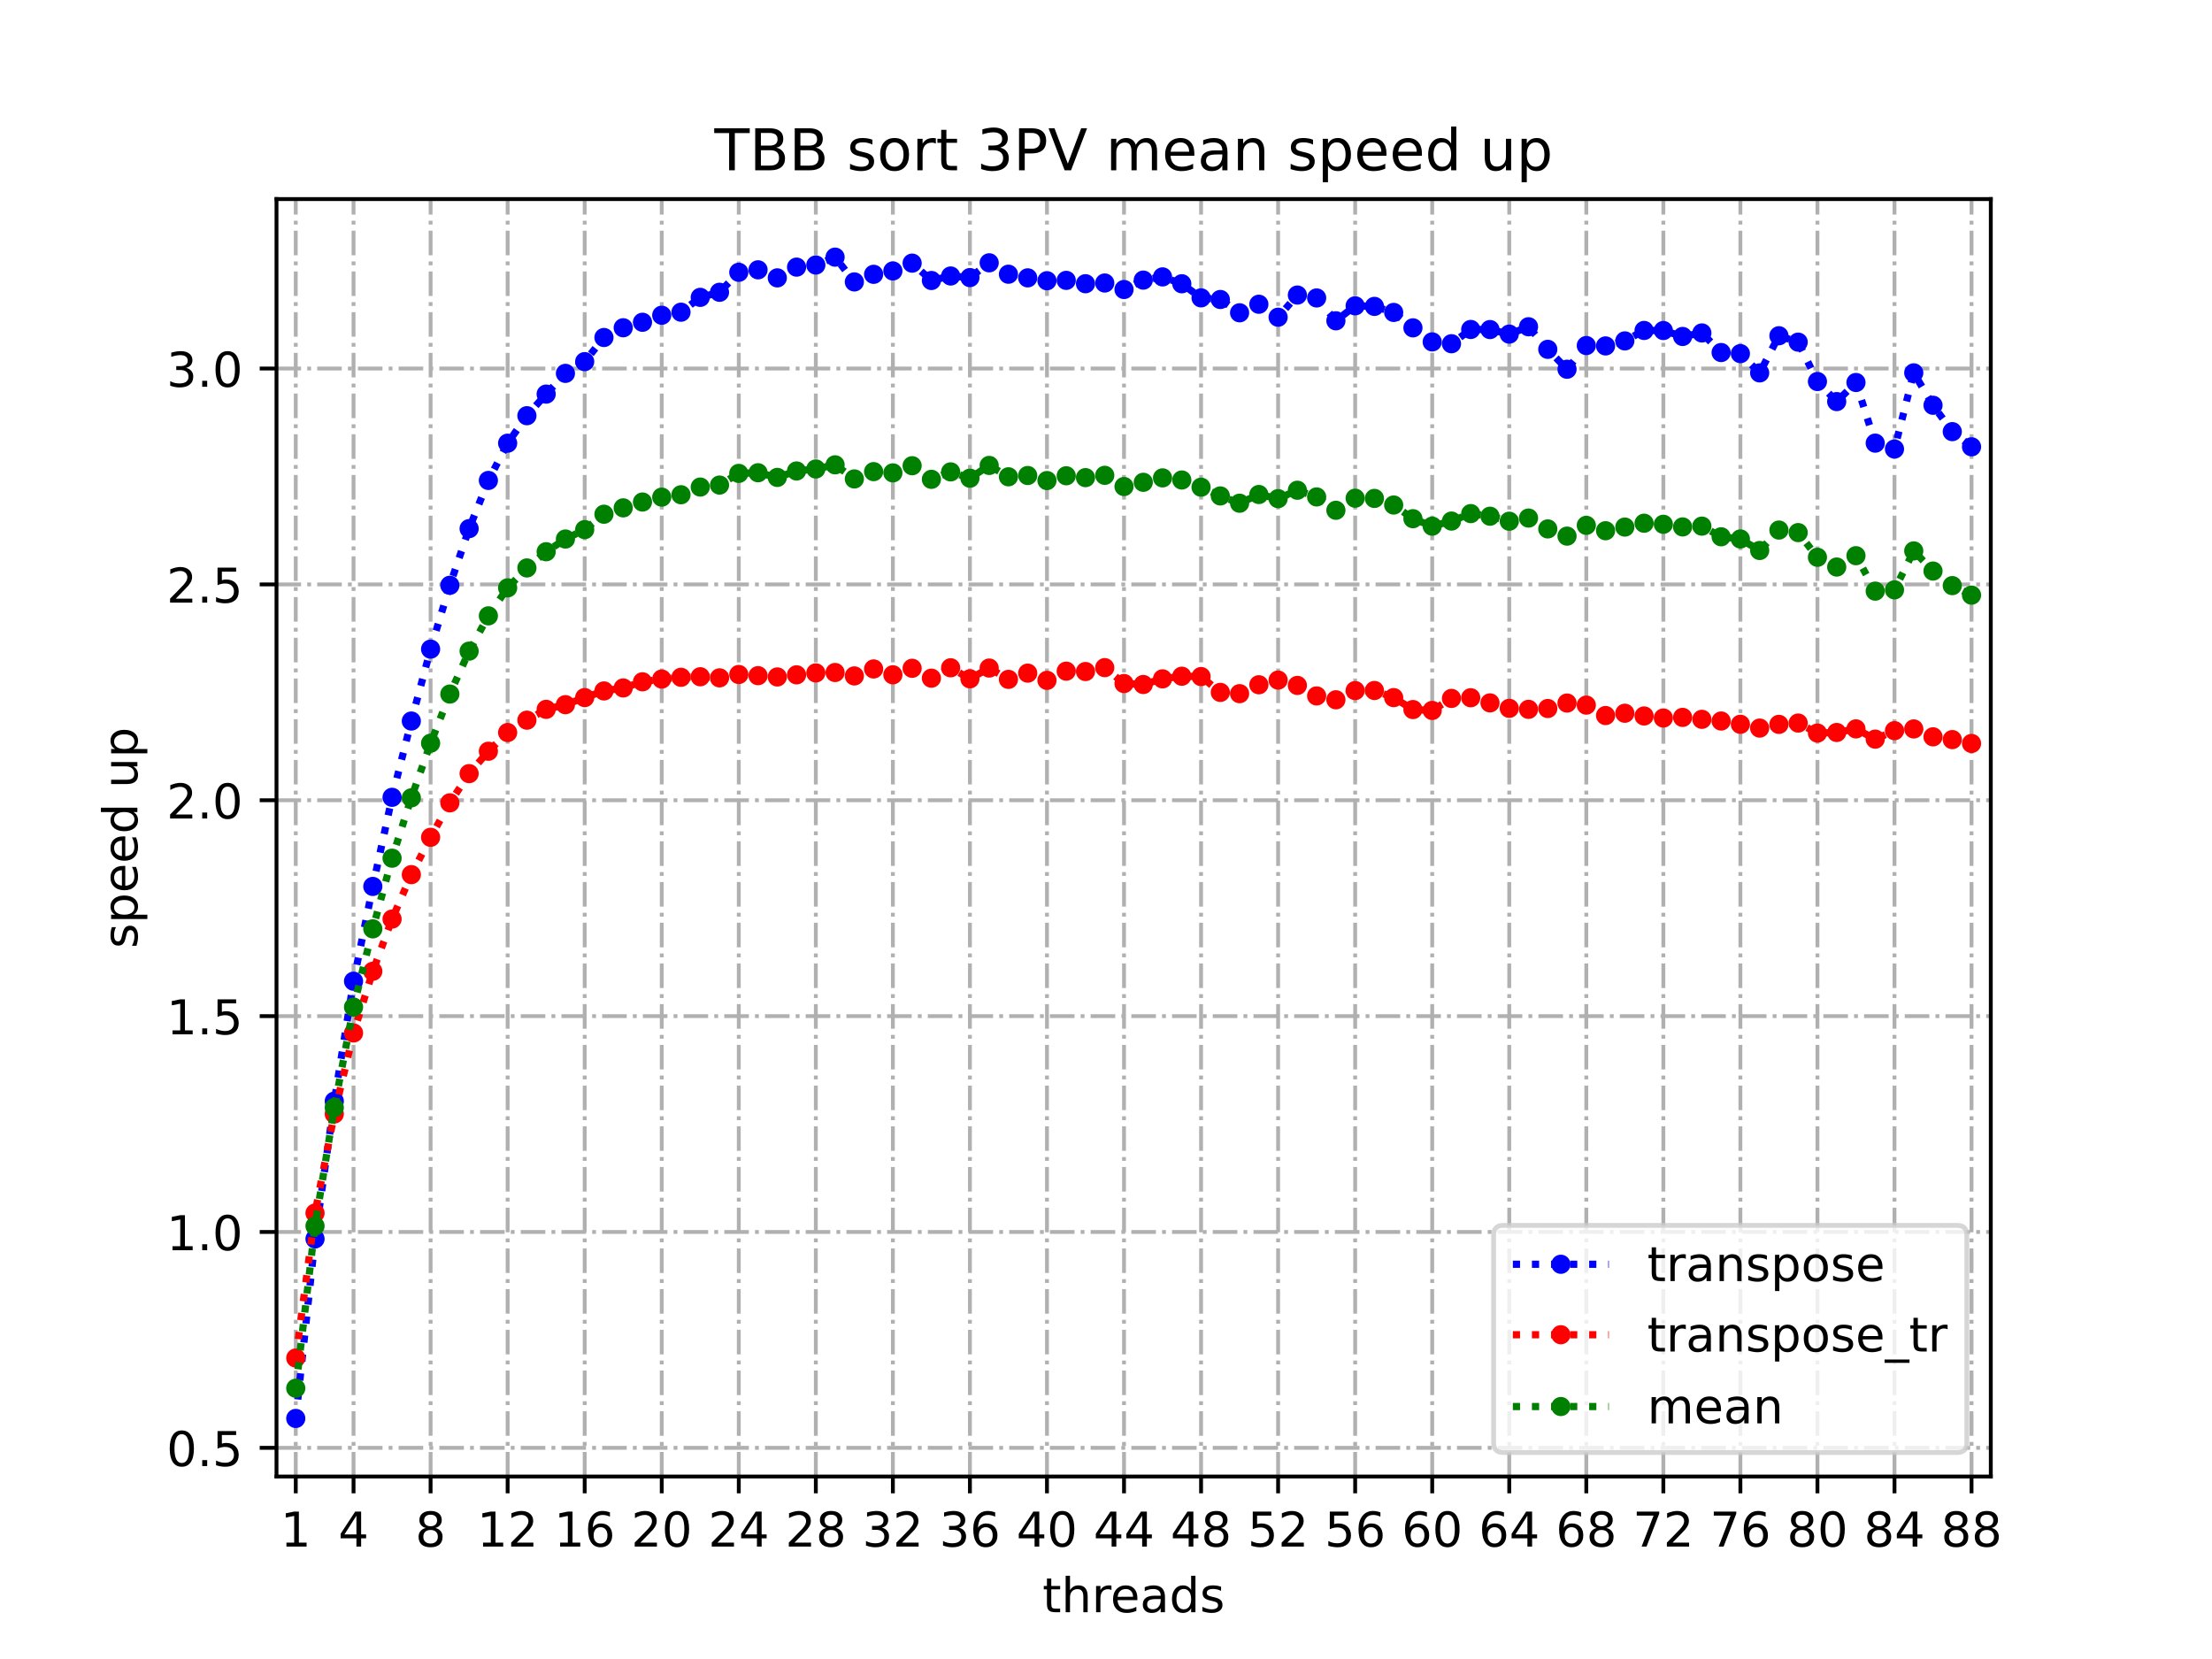 <?xml version="1.0" encoding="utf-8" standalone="no"?>
<!DOCTYPE svg PUBLIC "-//W3C//DTD SVG 1.1//EN"
  "http://www.w3.org/Graphics/SVG/1.1/DTD/svg11.dtd">
<!-- Created with matplotlib (https://matplotlib.org/) -->
<svg height="345.6pt" version="1.1" viewBox="0 0 460.8 345.6" width="460.8pt" xmlns="http://www.w3.org/2000/svg" xmlns:xlink="http://www.w3.org/1999/xlink">
 <defs>
  <style type="text/css">
*{stroke-linecap:butt;stroke-linejoin:round;}
  </style>
 </defs>
 <g id="figure_1">
  <g id="patch_1">
   <path d="M 0 345.6 
L 460.8 345.6 
L 460.8 0 
L 0 0 
z
" style="fill:#ffffff;"/>
  </g>
  <g id="axes_1">
   <g id="patch_2">
    <path d="M 57.6 307.584 
L 414.72 307.584 
L 414.72 41.472 
L 57.6 41.472 
z
" style="fill:#ffffff;"/>
   </g>
   <g id="matplotlib.axis_1">
    <g id="xtick_1">
     <g id="line2d_1">
      <path clip-path="url(#pf5c14aef44)" d="M 61.613 307.584 
L 61.613 41.472 
" style="fill:none;stroke:#b0b0b0;stroke-dasharray:5.12,1.28,0.8,1.28;stroke-dashoffset:0;stroke-width:0.8;"/>
     </g>
     <g id="line2d_2">
      <defs>
       <path d="M 0 0 
L 0 3.5 
" id="mfc0d723eec" style="stroke:#000000;stroke-width:0.8;"/>
      </defs>
      <g>
       <use style="stroke:#000000;stroke-width:0.8;" x="61.613" xlink:href="#mfc0d723eec" y="307.584"/>
      </g>
     </g>
     <g id="text_1">
      <!-- 1 -->
      <defs>
       <path d="M 12.406 8.297 
L 28.516 8.297 
L 28.516 63.922 
L 10.984 60.406 
L 10.984 69.391 
L 28.422 72.906 
L 38.281 72.906 
L 38.281 8.297 
L 54.391 8.297 
L 54.391 0 
L 12.406 0 
z
" id="DejaVuSans-49"/>
      </defs>
      <g transform="translate(58.431 322.182)scale(0.1 -0.1)">
       <use xlink:href="#DejaVuSans-49"/>
      </g>
     </g>
    </g>
    <g id="xtick_2">
     <g id="line2d_3">
      <path clip-path="url(#pf5c14aef44)" d="M 73.65 307.584 
L 73.65 41.472 
" style="fill:none;stroke:#b0b0b0;stroke-dasharray:5.12,1.28,0.8,1.28;stroke-dashoffset:0;stroke-width:0.8;"/>
     </g>
     <g id="line2d_4">
      <g>
       <use style="stroke:#000000;stroke-width:0.8;" x="73.65" xlink:href="#mfc0d723eec" y="307.584"/>
      </g>
     </g>
     <g id="text_2">
      <!-- 4 -->
      <defs>
       <path d="M 37.797 64.312 
L 12.891 25.391 
L 37.797 25.391 
z
M 35.203 72.906 
L 47.609 72.906 
L 47.609 25.391 
L 58.016 25.391 
L 58.016 17.188 
L 47.609 17.188 
L 47.609 0 
L 37.797 0 
L 37.797 17.188 
L 4.891 17.188 
L 4.891 26.703 
z
" id="DejaVuSans-52"/>
      </defs>
      <g transform="translate(70.469 322.182)scale(0.1 -0.1)">
       <use xlink:href="#DejaVuSans-52"/>
      </g>
     </g>
    </g>
    <g id="xtick_3">
     <g id="line2d_5">
      <path clip-path="url(#pf5c14aef44)" d="M 89.701 307.584 
L 89.701 41.472 
" style="fill:none;stroke:#b0b0b0;stroke-dasharray:5.12,1.28,0.8,1.28;stroke-dashoffset:0;stroke-width:0.8;"/>
     </g>
     <g id="line2d_6">
      <g>
       <use style="stroke:#000000;stroke-width:0.8;" x="89.701" xlink:href="#mfc0d723eec" y="307.584"/>
      </g>
     </g>
     <g id="text_3">
      <!-- 8 -->
      <defs>
       <path d="M 31.781 34.625 
Q 24.75 34.625 20.719 30.859 
Q 16.703 27.094 16.703 20.516 
Q 16.703 13.922 20.719 10.156 
Q 24.75 6.391 31.781 6.391 
Q 38.812 6.391 42.859 10.172 
Q 46.922 13.969 46.922 20.516 
Q 46.922 27.094 42.891 30.859 
Q 38.875 34.625 31.781 34.625 
z
M 21.922 38.812 
Q 15.578 40.375 12.031 44.719 
Q 8.5 49.078 8.5 55.328 
Q 8.5 64.062 14.719 69.141 
Q 20.953 74.219 31.781 74.219 
Q 42.672 74.219 48.875 69.141 
Q 55.078 64.062 55.078 55.328 
Q 55.078 49.078 51.531 44.719 
Q 48 40.375 41.703 38.812 
Q 48.828 37.156 52.797 32.312 
Q 56.781 27.484 56.781 20.516 
Q 56.781 9.906 50.312 4.234 
Q 43.844 -1.422 31.781 -1.422 
Q 19.734 -1.422 13.25 4.234 
Q 6.781 9.906 6.781 20.516 
Q 6.781 27.484 10.781 32.312 
Q 14.797 37.156 21.922 38.812 
z
M 18.312 54.391 
Q 18.312 48.734 21.844 45.562 
Q 25.391 42.391 31.781 42.391 
Q 38.141 42.391 41.719 45.562 
Q 45.312 48.734 45.312 54.391 
Q 45.312 60.062 41.719 63.234 
Q 38.141 66.406 31.781 66.406 
Q 25.391 66.406 21.844 63.234 
Q 18.312 60.062 18.312 54.391 
z
" id="DejaVuSans-56"/>
      </defs>
      <g transform="translate(86.519 322.182)scale(0.1 -0.1)">
       <use xlink:href="#DejaVuSans-56"/>
      </g>
     </g>
    </g>
    <g id="xtick_4">
     <g id="line2d_7">
      <path clip-path="url(#pf5c14aef44)" d="M 105.751 307.584 
L 105.751 41.472 
" style="fill:none;stroke:#b0b0b0;stroke-dasharray:5.12,1.28,0.8,1.28;stroke-dashoffset:0;stroke-width:0.8;"/>
     </g>
     <g id="line2d_8">
      <g>
       <use style="stroke:#000000;stroke-width:0.8;" x="105.751" xlink:href="#mfc0d723eec" y="307.584"/>
      </g>
     </g>
     <g id="text_4">
      <!-- 12 -->
      <defs>
       <path d="M 19.188 8.297 
L 53.609 8.297 
L 53.609 0 
L 7.328 0 
L 7.328 8.297 
Q 12.938 14.109 22.625 23.891 
Q 32.328 33.688 34.812 36.531 
Q 39.547 41.844 41.422 45.531 
Q 43.312 49.219 43.312 52.781 
Q 43.312 58.594 39.234 62.25 
Q 35.156 65.922 28.609 65.922 
Q 23.969 65.922 18.812 64.312 
Q 13.672 62.703 7.812 59.422 
L 7.812 69.391 
Q 13.766 71.781 18.938 73 
Q 24.125 74.219 28.422 74.219 
Q 39.75 74.219 46.484 68.547 
Q 53.219 62.891 53.219 53.422 
Q 53.219 48.922 51.531 44.891 
Q 49.859 40.875 45.406 35.406 
Q 44.188 33.984 37.641 27.219 
Q 31.109 20.453 19.188 8.297 
z
" id="DejaVuSans-50"/>
      </defs>
      <g transform="translate(99.389 322.182)scale(0.1 -0.1)">
       <use xlink:href="#DejaVuSans-49"/>
       <use x="63.623" xlink:href="#DejaVuSans-50"/>
      </g>
     </g>
    </g>
    <g id="xtick_5">
     <g id="line2d_9">
      <path clip-path="url(#pf5c14aef44)" d="M 121.801 307.584 
L 121.801 41.472 
" style="fill:none;stroke:#b0b0b0;stroke-dasharray:5.12,1.28,0.8,1.28;stroke-dashoffset:0;stroke-width:0.8;"/>
     </g>
     <g id="line2d_10">
      <g>
       <use style="stroke:#000000;stroke-width:0.8;" x="121.801" xlink:href="#mfc0d723eec" y="307.584"/>
      </g>
     </g>
     <g id="text_5">
      <!-- 16 -->
      <defs>
       <path d="M 33.016 40.375 
Q 26.375 40.375 22.484 35.828 
Q 18.609 31.297 18.609 23.391 
Q 18.609 15.531 22.484 10.953 
Q 26.375 6.391 33.016 6.391 
Q 39.656 6.391 43.531 10.953 
Q 47.406 15.531 47.406 23.391 
Q 47.406 31.297 43.531 35.828 
Q 39.656 40.375 33.016 40.375 
z
M 52.594 71.297 
L 52.594 62.312 
Q 48.875 64.062 45.094 64.984 
Q 41.312 65.922 37.594 65.922 
Q 27.828 65.922 22.672 59.328 
Q 17.531 52.734 16.797 39.406 
Q 19.672 43.656 24.016 45.922 
Q 28.375 48.188 33.594 48.188 
Q 44.578 48.188 50.953 41.516 
Q 57.328 34.859 57.328 23.391 
Q 57.328 12.156 50.688 5.359 
Q 44.047 -1.422 33.016 -1.422 
Q 20.359 -1.422 13.672 8.266 
Q 6.984 17.969 6.984 36.375 
Q 6.984 53.656 15.188 63.938 
Q 23.391 74.219 37.203 74.219 
Q 40.922 74.219 44.703 73.484 
Q 48.484 72.75 52.594 71.297 
z
" id="DejaVuSans-54"/>
      </defs>
      <g transform="translate(115.439 322.182)scale(0.1 -0.1)">
       <use xlink:href="#DejaVuSans-49"/>
       <use x="63.623" xlink:href="#DejaVuSans-54"/>
      </g>
     </g>
    </g>
    <g id="xtick_6">
     <g id="line2d_11">
      <path clip-path="url(#pf5c14aef44)" d="M 137.852 307.584 
L 137.852 41.472 
" style="fill:none;stroke:#b0b0b0;stroke-dasharray:5.12,1.28,0.8,1.28;stroke-dashoffset:0;stroke-width:0.8;"/>
     </g>
     <g id="line2d_12">
      <g>
       <use style="stroke:#000000;stroke-width:0.8;" x="137.852" xlink:href="#mfc0d723eec" y="307.584"/>
      </g>
     </g>
     <g id="text_6">
      <!-- 20 -->
      <defs>
       <path d="M 31.781 66.406 
Q 24.172 66.406 20.328 58.906 
Q 16.5 51.422 16.5 36.375 
Q 16.5 21.391 20.328 13.891 
Q 24.172 6.391 31.781 6.391 
Q 39.453 6.391 43.281 13.891 
Q 47.125 21.391 47.125 36.375 
Q 47.125 51.422 43.281 58.906 
Q 39.453 66.406 31.781 66.406 
z
M 31.781 74.219 
Q 44.047 74.219 50.516 64.516 
Q 56.984 54.828 56.984 36.375 
Q 56.984 17.969 50.516 8.266 
Q 44.047 -1.422 31.781 -1.422 
Q 19.531 -1.422 13.062 8.266 
Q 6.594 17.969 6.594 36.375 
Q 6.594 54.828 13.062 64.516 
Q 19.531 74.219 31.781 74.219 
z
" id="DejaVuSans-48"/>
      </defs>
      <g transform="translate(131.489 322.182)scale(0.1 -0.1)">
       <use xlink:href="#DejaVuSans-50"/>
       <use x="63.623" xlink:href="#DejaVuSans-48"/>
      </g>
     </g>
    </g>
    <g id="xtick_7">
     <g id="line2d_13">
      <path clip-path="url(#pf5c14aef44)" d="M 153.902 307.584 
L 153.902 41.472 
" style="fill:none;stroke:#b0b0b0;stroke-dasharray:5.12,1.28,0.8,1.28;stroke-dashoffset:0;stroke-width:0.8;"/>
     </g>
     <g id="line2d_14">
      <g>
       <use style="stroke:#000000;stroke-width:0.8;" x="153.902" xlink:href="#mfc0d723eec" y="307.584"/>
      </g>
     </g>
     <g id="text_7">
      <!-- 24 -->
      <g transform="translate(147.54 322.182)scale(0.1 -0.1)">
       <use xlink:href="#DejaVuSans-50"/>
       <use x="63.623" xlink:href="#DejaVuSans-52"/>
      </g>
     </g>
    </g>
    <g id="xtick_8">
     <g id="line2d_15">
      <path clip-path="url(#pf5c14aef44)" d="M 169.952 307.584 
L 169.952 41.472 
" style="fill:none;stroke:#b0b0b0;stroke-dasharray:5.12,1.28,0.8,1.28;stroke-dashoffset:0;stroke-width:0.8;"/>
     </g>
     <g id="line2d_16">
      <g>
       <use style="stroke:#000000;stroke-width:0.8;" x="169.952" xlink:href="#mfc0d723eec" y="307.584"/>
      </g>
     </g>
     <g id="text_8">
      <!-- 28 -->
      <g transform="translate(163.59 322.182)scale(0.1 -0.1)">
       <use xlink:href="#DejaVuSans-50"/>
       <use x="63.623" xlink:href="#DejaVuSans-56"/>
      </g>
     </g>
    </g>
    <g id="xtick_9">
     <g id="line2d_17">
      <path clip-path="url(#pf5c14aef44)" d="M 186.003 307.584 
L 186.003 41.472 
" style="fill:none;stroke:#b0b0b0;stroke-dasharray:5.12,1.28,0.8,1.28;stroke-dashoffset:0;stroke-width:0.8;"/>
     </g>
     <g id="line2d_18">
      <g>
       <use style="stroke:#000000;stroke-width:0.8;" x="186.003" xlink:href="#mfc0d723eec" y="307.584"/>
      </g>
     </g>
     <g id="text_9">
      <!-- 32 -->
      <defs>
       <path d="M 40.578 39.312 
Q 47.656 37.797 51.625 33 
Q 55.609 28.219 55.609 21.188 
Q 55.609 10.406 48.188 4.484 
Q 40.766 -1.422 27.094 -1.422 
Q 22.516 -1.422 17.656 -0.516 
Q 12.797 0.391 7.625 2.203 
L 7.625 11.719 
Q 11.719 9.328 16.594 8.109 
Q 21.484 6.891 26.812 6.891 
Q 36.078 6.891 40.938 10.547 
Q 45.797 14.203 45.797 21.188 
Q 45.797 27.641 41.281 31.266 
Q 36.766 34.906 28.719 34.906 
L 20.219 34.906 
L 20.219 43.016 
L 29.109 43.016 
Q 36.375 43.016 40.234 45.922 
Q 44.094 48.828 44.094 54.297 
Q 44.094 59.906 40.109 62.906 
Q 36.141 65.922 28.719 65.922 
Q 24.656 65.922 20.016 65.031 
Q 15.375 64.156 9.812 62.312 
L 9.812 71.094 
Q 15.438 72.656 20.344 73.438 
Q 25.25 74.219 29.594 74.219 
Q 40.828 74.219 47.359 69.109 
Q 53.906 64.016 53.906 55.328 
Q 53.906 49.266 50.438 45.094 
Q 46.969 40.922 40.578 39.312 
z
" id="DejaVuSans-51"/>
      </defs>
      <g transform="translate(179.64 322.182)scale(0.1 -0.1)">
       <use xlink:href="#DejaVuSans-51"/>
       <use x="63.623" xlink:href="#DejaVuSans-50"/>
      </g>
     </g>
    </g>
    <g id="xtick_10">
     <g id="line2d_19">
      <path clip-path="url(#pf5c14aef44)" d="M 202.053 307.584 
L 202.053 41.472 
" style="fill:none;stroke:#b0b0b0;stroke-dasharray:5.12,1.28,0.8,1.28;stroke-dashoffset:0;stroke-width:0.8;"/>
     </g>
     <g id="line2d_20">
      <g>
       <use style="stroke:#000000;stroke-width:0.8;" x="202.053" xlink:href="#mfc0d723eec" y="307.584"/>
      </g>
     </g>
     <g id="text_10">
      <!-- 36 -->
      <g transform="translate(195.691 322.182)scale(0.1 -0.1)">
       <use xlink:href="#DejaVuSans-51"/>
       <use x="63.623" xlink:href="#DejaVuSans-54"/>
      </g>
     </g>
    </g>
    <g id="xtick_11">
     <g id="line2d_21">
      <path clip-path="url(#pf5c14aef44)" d="M 218.103 307.584 
L 218.103 41.472 
" style="fill:none;stroke:#b0b0b0;stroke-dasharray:5.12,1.28,0.8,1.28;stroke-dashoffset:0;stroke-width:0.8;"/>
     </g>
     <g id="line2d_22">
      <g>
       <use style="stroke:#000000;stroke-width:0.8;" x="218.103" xlink:href="#mfc0d723eec" y="307.584"/>
      </g>
     </g>
     <g id="text_11">
      <!-- 40 -->
      <g transform="translate(211.741 322.182)scale(0.1 -0.1)">
       <use xlink:href="#DejaVuSans-52"/>
       <use x="63.623" xlink:href="#DejaVuSans-48"/>
      </g>
     </g>
    </g>
    <g id="xtick_12">
     <g id="line2d_23">
      <path clip-path="url(#pf5c14aef44)" d="M 234.154 307.584 
L 234.154 41.472 
" style="fill:none;stroke:#b0b0b0;stroke-dasharray:5.12,1.28,0.8,1.28;stroke-dashoffset:0;stroke-width:0.8;"/>
     </g>
     <g id="line2d_24">
      <g>
       <use style="stroke:#000000;stroke-width:0.8;" x="234.154" xlink:href="#mfc0d723eec" y="307.584"/>
      </g>
     </g>
     <g id="text_12">
      <!-- 44 -->
      <g transform="translate(227.791 322.182)scale(0.1 -0.1)">
       <use xlink:href="#DejaVuSans-52"/>
       <use x="63.623" xlink:href="#DejaVuSans-52"/>
      </g>
     </g>
    </g>
    <g id="xtick_13">
     <g id="line2d_25">
      <path clip-path="url(#pf5c14aef44)" d="M 250.204 307.584 
L 250.204 41.472 
" style="fill:none;stroke:#b0b0b0;stroke-dasharray:5.12,1.28,0.8,1.28;stroke-dashoffset:0;stroke-width:0.8;"/>
     </g>
     <g id="line2d_26">
      <g>
       <use style="stroke:#000000;stroke-width:0.8;" x="250.204" xlink:href="#mfc0d723eec" y="307.584"/>
      </g>
     </g>
     <g id="text_13">
      <!-- 48 -->
      <g transform="translate(243.842 322.182)scale(0.1 -0.1)">
       <use xlink:href="#DejaVuSans-52"/>
       <use x="63.623" xlink:href="#DejaVuSans-56"/>
      </g>
     </g>
    </g>
    <g id="xtick_14">
     <g id="line2d_27">
      <path clip-path="url(#pf5c14aef44)" d="M 266.254 307.584 
L 266.254 41.472 
" style="fill:none;stroke:#b0b0b0;stroke-dasharray:5.12,1.28,0.8,1.28;stroke-dashoffset:0;stroke-width:0.8;"/>
     </g>
     <g id="line2d_28">
      <g>
       <use style="stroke:#000000;stroke-width:0.8;" x="266.254" xlink:href="#mfc0d723eec" y="307.584"/>
      </g>
     </g>
     <g id="text_14">
      <!-- 52 -->
      <defs>
       <path d="M 10.797 72.906 
L 49.516 72.906 
L 49.516 64.594 
L 19.828 64.594 
L 19.828 46.734 
Q 21.969 47.469 24.109 47.828 
Q 26.266 48.188 28.422 48.188 
Q 40.625 48.188 47.75 41.5 
Q 54.891 34.812 54.891 23.391 
Q 54.891 11.625 47.562 5.094 
Q 40.234 -1.422 26.906 -1.422 
Q 22.312 -1.422 17.547 -0.641 
Q 12.797 0.141 7.719 1.703 
L 7.719 11.625 
Q 12.109 9.234 16.797 8.062 
Q 21.484 6.891 26.703 6.891 
Q 35.156 6.891 40.078 11.328 
Q 45.016 15.766 45.016 23.391 
Q 45.016 31 40.078 35.438 
Q 35.156 39.891 26.703 39.891 
Q 22.75 39.891 18.812 39.016 
Q 14.891 38.141 10.797 36.281 
z
" id="DejaVuSans-53"/>
      </defs>
      <g transform="translate(259.892 322.182)scale(0.1 -0.1)">
       <use xlink:href="#DejaVuSans-53"/>
       <use x="63.623" xlink:href="#DejaVuSans-50"/>
      </g>
     </g>
    </g>
    <g id="xtick_15">
     <g id="line2d_29">
      <path clip-path="url(#pf5c14aef44)" d="M 282.305 307.584 
L 282.305 41.472 
" style="fill:none;stroke:#b0b0b0;stroke-dasharray:5.12,1.28,0.8,1.28;stroke-dashoffset:0;stroke-width:0.8;"/>
     </g>
     <g id="line2d_30">
      <g>
       <use style="stroke:#000000;stroke-width:0.8;" x="282.305" xlink:href="#mfc0d723eec" y="307.584"/>
      </g>
     </g>
     <g id="text_15">
      <!-- 56 -->
      <g transform="translate(275.942 322.182)scale(0.1 -0.1)">
       <use xlink:href="#DejaVuSans-53"/>
       <use x="63.623" xlink:href="#DejaVuSans-54"/>
      </g>
     </g>
    </g>
    <g id="xtick_16">
     <g id="line2d_31">
      <path clip-path="url(#pf5c14aef44)" d="M 298.355 307.584 
L 298.355 41.472 
" style="fill:none;stroke:#b0b0b0;stroke-dasharray:5.12,1.28,0.8,1.28;stroke-dashoffset:0;stroke-width:0.8;"/>
     </g>
     <g id="line2d_32">
      <g>
       <use style="stroke:#000000;stroke-width:0.8;" x="298.355" xlink:href="#mfc0d723eec" y="307.584"/>
      </g>
     </g>
     <g id="text_16">
      <!-- 60 -->
      <g transform="translate(291.993 322.182)scale(0.1 -0.1)">
       <use xlink:href="#DejaVuSans-54"/>
       <use x="63.623" xlink:href="#DejaVuSans-48"/>
      </g>
     </g>
    </g>
    <g id="xtick_17">
     <g id="line2d_33">
      <path clip-path="url(#pf5c14aef44)" d="M 314.405 307.584 
L 314.405 41.472 
" style="fill:none;stroke:#b0b0b0;stroke-dasharray:5.12,1.28,0.8,1.28;stroke-dashoffset:0;stroke-width:0.8;"/>
     </g>
     <g id="line2d_34">
      <g>
       <use style="stroke:#000000;stroke-width:0.8;" x="314.405" xlink:href="#mfc0d723eec" y="307.584"/>
      </g>
     </g>
     <g id="text_17">
      <!-- 64 -->
      <g transform="translate(308.043 322.182)scale(0.1 -0.1)">
       <use xlink:href="#DejaVuSans-54"/>
       <use x="63.623" xlink:href="#DejaVuSans-52"/>
      </g>
     </g>
    </g>
    <g id="xtick_18">
     <g id="line2d_35">
      <path clip-path="url(#pf5c14aef44)" d="M 330.456 307.584 
L 330.456 41.472 
" style="fill:none;stroke:#b0b0b0;stroke-dasharray:5.12,1.28,0.8,1.28;stroke-dashoffset:0;stroke-width:0.8;"/>
     </g>
     <g id="line2d_36">
      <g>
       <use style="stroke:#000000;stroke-width:0.8;" x="330.456" xlink:href="#mfc0d723eec" y="307.584"/>
      </g>
     </g>
     <g id="text_18">
      <!-- 68 -->
      <g transform="translate(324.093 322.182)scale(0.1 -0.1)">
       <use xlink:href="#DejaVuSans-54"/>
       <use x="63.623" xlink:href="#DejaVuSans-56"/>
      </g>
     </g>
    </g>
    <g id="xtick_19">
     <g id="line2d_37">
      <path clip-path="url(#pf5c14aef44)" d="M 346.506 307.584 
L 346.506 41.472 
" style="fill:none;stroke:#b0b0b0;stroke-dasharray:5.12,1.28,0.8,1.28;stroke-dashoffset:0;stroke-width:0.8;"/>
     </g>
     <g id="line2d_38">
      <g>
       <use style="stroke:#000000;stroke-width:0.8;" x="346.506" xlink:href="#mfc0d723eec" y="307.584"/>
      </g>
     </g>
     <g id="text_19">
      <!-- 72 -->
      <defs>
       <path d="M 8.203 72.906 
L 55.078 72.906 
L 55.078 68.703 
L 28.609 0 
L 18.312 0 
L 43.219 64.594 
L 8.203 64.594 
z
" id="DejaVuSans-55"/>
      </defs>
      <g transform="translate(340.144 322.182)scale(0.1 -0.1)">
       <use xlink:href="#DejaVuSans-55"/>
       <use x="63.623" xlink:href="#DejaVuSans-50"/>
      </g>
     </g>
    </g>
    <g id="xtick_20">
     <g id="line2d_39">
      <path clip-path="url(#pf5c14aef44)" d="M 362.556 307.584 
L 362.556 41.472 
" style="fill:none;stroke:#b0b0b0;stroke-dasharray:5.12,1.28,0.8,1.28;stroke-dashoffset:0;stroke-width:0.8;"/>
     </g>
     <g id="line2d_40">
      <g>
       <use style="stroke:#000000;stroke-width:0.8;" x="362.556" xlink:href="#mfc0d723eec" y="307.584"/>
      </g>
     </g>
     <g id="text_20">
      <!-- 76 -->
      <g transform="translate(356.194 322.182)scale(0.1 -0.1)">
       <use xlink:href="#DejaVuSans-55"/>
       <use x="63.623" xlink:href="#DejaVuSans-54"/>
      </g>
     </g>
    </g>
    <g id="xtick_21">
     <g id="line2d_41">
      <path clip-path="url(#pf5c14aef44)" d="M 378.607 307.584 
L 378.607 41.472 
" style="fill:none;stroke:#b0b0b0;stroke-dasharray:5.12,1.28,0.8,1.28;stroke-dashoffset:0;stroke-width:0.8;"/>
     </g>
     <g id="line2d_42">
      <g>
       <use style="stroke:#000000;stroke-width:0.8;" x="378.607" xlink:href="#mfc0d723eec" y="307.584"/>
      </g>
     </g>
     <g id="text_21">
      <!-- 80 -->
      <g transform="translate(372.244 322.182)scale(0.1 -0.1)">
       <use xlink:href="#DejaVuSans-56"/>
       <use x="63.623" xlink:href="#DejaVuSans-48"/>
      </g>
     </g>
    </g>
    <g id="xtick_22">
     <g id="line2d_43">
      <path clip-path="url(#pf5c14aef44)" d="M 394.657 307.584 
L 394.657 41.472 
" style="fill:none;stroke:#b0b0b0;stroke-dasharray:5.12,1.28,0.8,1.28;stroke-dashoffset:0;stroke-width:0.8;"/>
     </g>
     <g id="line2d_44">
      <g>
       <use style="stroke:#000000;stroke-width:0.8;" x="394.657" xlink:href="#mfc0d723eec" y="307.584"/>
      </g>
     </g>
     <g id="text_22">
      <!-- 84 -->
      <g transform="translate(388.295 322.182)scale(0.1 -0.1)">
       <use xlink:href="#DejaVuSans-56"/>
       <use x="63.623" xlink:href="#DejaVuSans-52"/>
      </g>
     </g>
    </g>
    <g id="xtick_23">
     <g id="line2d_45">
      <path clip-path="url(#pf5c14aef44)" d="M 410.707 307.584 
L 410.707 41.472 
" style="fill:none;stroke:#b0b0b0;stroke-dasharray:5.12,1.28,0.8,1.28;stroke-dashoffset:0;stroke-width:0.8;"/>
     </g>
     <g id="line2d_46">
      <g>
       <use style="stroke:#000000;stroke-width:0.8;" x="410.707" xlink:href="#mfc0d723eec" y="307.584"/>
      </g>
     </g>
     <g id="text_23">
      <!-- 88 -->
      <g transform="translate(404.345 322.182)scale(0.1 -0.1)">
       <use xlink:href="#DejaVuSans-56"/>
       <use x="63.623" xlink:href="#DejaVuSans-56"/>
      </g>
     </g>
    </g>
    <g id="text_24">
     <!-- threads -->
     <defs>
      <path d="M 18.312 70.219 
L 18.312 54.688 
L 36.812 54.688 
L 36.812 47.703 
L 18.312 47.703 
L 18.312 18.016 
Q 18.312 11.328 20.141 9.422 
Q 21.969 7.516 27.594 7.516 
L 36.812 7.516 
L 36.812 0 
L 27.594 0 
Q 17.188 0 13.234 3.875 
Q 9.281 7.766 9.281 18.016 
L 9.281 47.703 
L 2.688 47.703 
L 2.688 54.688 
L 9.281 54.688 
L 9.281 70.219 
z
" id="DejaVuSans-116"/>
      <path d="M 54.891 33.016 
L 54.891 0 
L 45.906 0 
L 45.906 32.719 
Q 45.906 40.484 42.875 44.328 
Q 39.844 48.188 33.797 48.188 
Q 26.516 48.188 22.312 43.547 
Q 18.109 38.922 18.109 30.906 
L 18.109 0 
L 9.078 0 
L 9.078 75.984 
L 18.109 75.984 
L 18.109 46.188 
Q 21.344 51.125 25.703 53.562 
Q 30.078 56 35.797 56 
Q 45.219 56 50.047 50.172 
Q 54.891 44.344 54.891 33.016 
z
" id="DejaVuSans-104"/>
      <path d="M 41.109 46.297 
Q 39.594 47.172 37.812 47.578 
Q 36.031 48 33.891 48 
Q 26.266 48 22.188 43.047 
Q 18.109 38.094 18.109 28.812 
L 18.109 0 
L 9.078 0 
L 9.078 54.688 
L 18.109 54.688 
L 18.109 46.188 
Q 20.953 51.172 25.484 53.578 
Q 30.031 56 36.531 56 
Q 37.453 56 38.578 55.875 
Q 39.703 55.766 41.062 55.516 
z
" id="DejaVuSans-114"/>
      <path d="M 56.203 29.594 
L 56.203 25.203 
L 14.891 25.203 
Q 15.484 15.922 20.484 11.062 
Q 25.484 6.203 34.422 6.203 
Q 39.594 6.203 44.453 7.469 
Q 49.312 8.734 54.109 11.281 
L 54.109 2.781 
Q 49.266 0.734 44.188 -0.344 
Q 39.109 -1.422 33.891 -1.422 
Q 20.797 -1.422 13.156 6.188 
Q 5.516 13.812 5.516 26.812 
Q 5.516 40.234 12.766 48.109 
Q 20.016 56 32.328 56 
Q 43.359 56 49.781 48.891 
Q 56.203 41.797 56.203 29.594 
z
M 47.219 32.234 
Q 47.125 39.594 43.094 43.984 
Q 39.062 48.391 32.422 48.391 
Q 24.906 48.391 20.391 44.141 
Q 15.875 39.891 15.188 32.172 
z
" id="DejaVuSans-101"/>
      <path d="M 34.281 27.484 
Q 23.391 27.484 19.188 25 
Q 14.984 22.516 14.984 16.5 
Q 14.984 11.719 18.141 8.906 
Q 21.297 6.109 26.703 6.109 
Q 34.188 6.109 38.703 11.406 
Q 43.219 16.703 43.219 25.484 
L 43.219 27.484 
z
M 52.203 31.203 
L 52.203 0 
L 43.219 0 
L 43.219 8.297 
Q 40.141 3.328 35.547 0.953 
Q 30.953 -1.422 24.312 -1.422 
Q 15.922 -1.422 10.953 3.297 
Q 6 8.016 6 15.922 
Q 6 25.141 12.172 29.828 
Q 18.359 34.516 30.609 34.516 
L 43.219 34.516 
L 43.219 35.406 
Q 43.219 41.609 39.141 45 
Q 35.062 48.391 27.688 48.391 
Q 23 48.391 18.547 47.266 
Q 14.109 46.141 10.016 43.891 
L 10.016 52.203 
Q 14.938 54.109 19.578 55.047 
Q 24.219 56 28.609 56 
Q 40.484 56 46.344 49.844 
Q 52.203 43.703 52.203 31.203 
z
" id="DejaVuSans-97"/>
      <path d="M 45.406 46.391 
L 45.406 75.984 
L 54.391 75.984 
L 54.391 0 
L 45.406 0 
L 45.406 8.203 
Q 42.578 3.328 38.25 0.953 
Q 33.938 -1.422 27.875 -1.422 
Q 17.969 -1.422 11.734 6.484 
Q 5.516 14.406 5.516 27.297 
Q 5.516 40.188 11.734 48.094 
Q 17.969 56 27.875 56 
Q 33.938 56 38.25 53.625 
Q 42.578 51.266 45.406 46.391 
z
M 14.797 27.297 
Q 14.797 17.391 18.875 11.75 
Q 22.953 6.109 30.078 6.109 
Q 37.203 6.109 41.297 11.75 
Q 45.406 17.391 45.406 27.297 
Q 45.406 37.203 41.297 42.844 
Q 37.203 48.484 30.078 48.484 
Q 22.953 48.484 18.875 42.844 
Q 14.797 37.203 14.797 27.297 
z
" id="DejaVuSans-100"/>
      <path d="M 44.281 53.078 
L 44.281 44.578 
Q 40.484 46.531 36.375 47.5 
Q 32.281 48.484 27.875 48.484 
Q 21.188 48.484 17.844 46.438 
Q 14.5 44.391 14.5 40.281 
Q 14.5 37.156 16.891 35.375 
Q 19.281 33.594 26.516 31.984 
L 29.594 31.297 
Q 39.156 29.25 43.188 25.516 
Q 47.219 21.781 47.219 15.094 
Q 47.219 7.469 41.188 3.016 
Q 35.156 -1.422 24.609 -1.422 
Q 20.219 -1.422 15.453 -0.562 
Q 10.688 0.297 5.422 2 
L 5.422 11.281 
Q 10.406 8.688 15.234 7.391 
Q 20.062 6.109 24.812 6.109 
Q 31.156 6.109 34.562 8.281 
Q 37.984 10.453 37.984 14.406 
Q 37.984 18.062 35.516 20.016 
Q 33.062 21.969 24.703 23.781 
L 21.578 24.516 
Q 13.234 26.266 9.516 29.906 
Q 5.812 33.547 5.812 39.891 
Q 5.812 47.609 11.281 51.797 
Q 16.75 56 26.812 56 
Q 31.781 56 36.172 55.266 
Q 40.578 54.547 44.281 53.078 
z
" id="DejaVuSans-115"/>
     </defs>
     <g transform="translate(217.169 335.861)scale(0.1 -0.1)">
      <use xlink:href="#DejaVuSans-116"/>
      <use x="39.209" xlink:href="#DejaVuSans-104"/>
      <use x="102.588" xlink:href="#DejaVuSans-114"/>
      <use x="141.451" xlink:href="#DejaVuSans-101"/>
      <use x="202.975" xlink:href="#DejaVuSans-97"/>
      <use x="264.254" xlink:href="#DejaVuSans-100"/>
      <use x="327.73" xlink:href="#DejaVuSans-115"/>
     </g>
    </g>
   </g>
   <g id="matplotlib.axis_2">
    <g id="ytick_1">
     <g id="line2d_47">
      <path clip-path="url(#pf5c14aef44)" d="M 57.6 301.609 
L 414.72 301.609 
" style="fill:none;stroke:#b0b0b0;stroke-dasharray:5.12,1.28,0.8,1.28;stroke-dashoffset:0;stroke-width:0.8;"/>
     </g>
     <g id="line2d_48">
      <defs>
       <path d="M 0 0 
L -3.5 0 
" id="m63cf1cb4a7" style="stroke:#000000;stroke-width:0.8;"/>
      </defs>
      <g>
       <use style="stroke:#000000;stroke-width:0.8;" x="57.6" xlink:href="#m63cf1cb4a7" y="301.609"/>
      </g>
     </g>
     <g id="text_25">
      <!-- 0.5 -->
      <defs>
       <path d="M 10.688 12.406 
L 21 12.406 
L 21 0 
L 10.688 0 
z
" id="DejaVuSans-46"/>
      </defs>
      <g transform="translate(34.697 305.408)scale(0.1 -0.1)">
       <use xlink:href="#DejaVuSans-48"/>
       <use x="63.623" xlink:href="#DejaVuSans-46"/>
       <use x="95.41" xlink:href="#DejaVuSans-53"/>
      </g>
     </g>
    </g>
    <g id="ytick_2">
     <g id="line2d_49">
      <path clip-path="url(#pf5c14aef44)" d="M 57.6 256.641 
L 414.72 256.641 
" style="fill:none;stroke:#b0b0b0;stroke-dasharray:5.12,1.28,0.8,1.28;stroke-dashoffset:0;stroke-width:0.8;"/>
     </g>
     <g id="line2d_50">
      <g>
       <use style="stroke:#000000;stroke-width:0.8;" x="57.6" xlink:href="#m63cf1cb4a7" y="256.641"/>
      </g>
     </g>
     <g id="text_26">
      <!-- 1.0 -->
      <g transform="translate(34.697 260.44)scale(0.1 -0.1)">
       <use xlink:href="#DejaVuSans-49"/>
       <use x="63.623" xlink:href="#DejaVuSans-46"/>
       <use x="95.41" xlink:href="#DejaVuSans-48"/>
      </g>
     </g>
    </g>
    <g id="ytick_3">
     <g id="line2d_51">
      <path clip-path="url(#pf5c14aef44)" d="M 57.6 211.674 
L 414.72 211.674 
" style="fill:none;stroke:#b0b0b0;stroke-dasharray:5.12,1.28,0.8,1.28;stroke-dashoffset:0;stroke-width:0.8;"/>
     </g>
     <g id="line2d_52">
      <g>
       <use style="stroke:#000000;stroke-width:0.8;" x="57.6" xlink:href="#m63cf1cb4a7" y="211.674"/>
      </g>
     </g>
     <g id="text_27">
      <!-- 1.5 -->
      <g transform="translate(34.697 215.473)scale(0.1 -0.1)">
       <use xlink:href="#DejaVuSans-49"/>
       <use x="63.623" xlink:href="#DejaVuSans-46"/>
       <use x="95.41" xlink:href="#DejaVuSans-53"/>
      </g>
     </g>
    </g>
    <g id="ytick_4">
     <g id="line2d_53">
      <path clip-path="url(#pf5c14aef44)" d="M 57.6 166.706 
L 414.72 166.706 
" style="fill:none;stroke:#b0b0b0;stroke-dasharray:5.12,1.28,0.8,1.28;stroke-dashoffset:0;stroke-width:0.8;"/>
     </g>
     <g id="line2d_54">
      <g>
       <use style="stroke:#000000;stroke-width:0.8;" x="57.6" xlink:href="#m63cf1cb4a7" y="166.706"/>
      </g>
     </g>
     <g id="text_28">
      <!-- 2.0 -->
      <g transform="translate(34.697 170.505)scale(0.1 -0.1)">
       <use xlink:href="#DejaVuSans-50"/>
       <use x="63.623" xlink:href="#DejaVuSans-46"/>
       <use x="95.41" xlink:href="#DejaVuSans-48"/>
      </g>
     </g>
    </g>
    <g id="ytick_5">
     <g id="line2d_55">
      <path clip-path="url(#pf5c14aef44)" d="M 57.6 121.738 
L 414.72 121.738 
" style="fill:none;stroke:#b0b0b0;stroke-dasharray:5.12,1.28,0.8,1.28;stroke-dashoffset:0;stroke-width:0.8;"/>
     </g>
     <g id="line2d_56">
      <g>
       <use style="stroke:#000000;stroke-width:0.8;" x="57.6" xlink:href="#m63cf1cb4a7" y="121.738"/>
      </g>
     </g>
     <g id="text_29">
      <!-- 2.5 -->
      <g transform="translate(34.697 125.538)scale(0.1 -0.1)">
       <use xlink:href="#DejaVuSans-50"/>
       <use x="63.623" xlink:href="#DejaVuSans-46"/>
       <use x="95.41" xlink:href="#DejaVuSans-53"/>
      </g>
     </g>
    </g>
    <g id="ytick_6">
     <g id="line2d_57">
      <path clip-path="url(#pf5c14aef44)" d="M 57.6 76.771 
L 414.72 76.771 
" style="fill:none;stroke:#b0b0b0;stroke-dasharray:5.12,1.28,0.8,1.28;stroke-dashoffset:0;stroke-width:0.8;"/>
     </g>
     <g id="line2d_58">
      <g>
       <use style="stroke:#000000;stroke-width:0.8;" x="57.6" xlink:href="#m63cf1cb4a7" y="76.771"/>
      </g>
     </g>
     <g id="text_30">
      <!-- 3.0 -->
      <g transform="translate(34.697 80.57)scale(0.1 -0.1)">
       <use xlink:href="#DejaVuSans-51"/>
       <use x="63.623" xlink:href="#DejaVuSans-46"/>
       <use x="95.41" xlink:href="#DejaVuSans-48"/>
      </g>
     </g>
    </g>
    <g id="text_31">
     <!-- speed up -->
     <defs>
      <path d="M 18.109 8.203 
L 18.109 -20.797 
L 9.078 -20.797 
L 9.078 54.688 
L 18.109 54.688 
L 18.109 46.391 
Q 20.953 51.266 25.266 53.625 
Q 29.594 56 35.594 56 
Q 45.562 56 51.781 48.094 
Q 58.016 40.188 58.016 27.297 
Q 58.016 14.406 51.781 6.484 
Q 45.562 -1.422 35.594 -1.422 
Q 29.594 -1.422 25.266 0.953 
Q 20.953 3.328 18.109 8.203 
z
M 48.688 27.297 
Q 48.688 37.203 44.609 42.844 
Q 40.531 48.484 33.406 48.484 
Q 26.266 48.484 22.188 42.844 
Q 18.109 37.203 18.109 27.297 
Q 18.109 17.391 22.188 11.75 
Q 26.266 6.109 33.406 6.109 
Q 40.531 6.109 44.609 11.75 
Q 48.688 17.391 48.688 27.297 
z
" id="DejaVuSans-112"/>
      <path id="DejaVuSans-32"/>
      <path d="M 8.5 21.578 
L 8.5 54.688 
L 17.484 54.688 
L 17.484 21.922 
Q 17.484 14.156 20.5 10.266 
Q 23.531 6.391 29.594 6.391 
Q 36.859 6.391 41.078 11.031 
Q 45.312 15.672 45.312 23.688 
L 45.312 54.688 
L 54.297 54.688 
L 54.297 0 
L 45.312 0 
L 45.312 8.406 
Q 42.047 3.422 37.719 1 
Q 33.406 -1.422 27.688 -1.422 
Q 18.266 -1.422 13.375 4.438 
Q 8.5 10.297 8.5 21.578 
z
M 31.109 56 
z
" id="DejaVuSans-117"/>
     </defs>
     <g transform="translate(28.617 197.566)rotate(-90)scale(0.1 -0.1)">
      <use xlink:href="#DejaVuSans-115"/>
      <use x="52.1" xlink:href="#DejaVuSans-112"/>
      <use x="115.576" xlink:href="#DejaVuSans-101"/>
      <use x="177.1" xlink:href="#DejaVuSans-101"/>
      <use x="238.623" xlink:href="#DejaVuSans-100"/>
      <use x="302.1" xlink:href="#DejaVuSans-32"/>
      <use x="333.887" xlink:href="#DejaVuSans-117"/>
      <use x="397.266" xlink:href="#DejaVuSans-112"/>
     </g>
    </g>
   </g>
   <g id="line2d_59">
    <path clip-path="url(#pf5c14aef44)" d="M 61.613 295.488 
L 65.625 258.083 
L 69.638 229.393 
L 73.65 204.404 
L 77.663 184.661 
L 81.676 166.095 
L 85.688 150.207 
L 89.701 135.224 
L 93.713 121.926 
L 97.726 110.127 
L 101.738 100.087 
L 105.751 92.326 
L 109.764 86.599 
L 113.776 82.099 
L 117.789 77.781 
L 121.801 75.333 
L 125.814 70.309 
L 129.827 68.279 
L 133.839 67.133 
L 137.852 65.67 
L 141.864 65.035 
L 145.877 61.946 
L 149.889 60.888 
L 153.902 56.726 
L 157.915 56.209 
L 161.927 57.887 
L 165.94 55.647 
L 169.952 55.209 
L 173.965 53.568 
L 177.978 58.73 
L 181.99 57.146 
L 186.003 56.444 
L 190.015 54.817 
L 194.028 58.434 
L 198.04 57.495 
L 202.053 57.827 
L 206.066 54.748 
L 210.078 57.126 
L 214.091 57.883 
L 218.103 58.484 
L 222.116 58.407 
L 226.129 59.106 
L 230.141 58.957 
L 234.154 60.31 
L 238.166 58.351 
L 242.179 57.684 
L 246.191 59.113 
L 250.204 62.05 
L 254.217 62.388 
L 258.229 65.161 
L 262.242 63.381 
L 266.254 66.083 
L 270.267 61.465 
L 274.28 62.067 
L 278.292 66.828 
L 282.305 63.71 
L 286.317 63.826 
L 290.33 65.085 
L 294.342 68.297 
L 298.355 71.223 
L 302.368 71.604 
L 306.38 68.634 
L 310.393 68.652 
L 314.405 69.601 
L 318.418 68.069 
L 322.431 72.773 
L 326.443 76.919 
L 330.456 71.985 
L 334.468 72.064 
L 338.481 71.017 
L 342.493 68.841 
L 346.506 68.858 
L 350.519 70.092 
L 354.531 69.358 
L 358.544 73.438 
L 362.556 73.666 
L 366.569 77.682 
L 370.582 69.944 
L 374.594 71.275 
L 378.607 79.479 
L 382.619 83.658 
L 386.632 79.679 
L 390.644 92.313 
L 394.657 93.543 
L 398.67 77.674 
L 402.682 84.427 
L 406.695 89.918 
L 410.707 93.08 
" style="fill:none;stroke:#0000ff;stroke-dasharray:1.5,2.475;stroke-dashoffset:0;stroke-width:1.5;"/>
    <defs>
     <path d="M 0 1.5 
C 0.398 1.5 0.779 1.342 1.061 1.061 
C 1.342 0.779 1.5 0.398 1.5 0 
C 1.5 -0.398 1.342 -0.779 1.061 -1.061 
C 0.779 -1.342 0.398 -1.5 0 -1.5 
C -0.398 -1.5 -0.779 -1.342 -1.061 -1.061 
C -1.342 -0.779 -1.5 -0.398 -1.5 0 
C -1.5 0.398 -1.342 0.779 -1.061 1.061 
C -0.779 1.342 -0.398 1.5 0 1.5 
z
" id="m8c0a2541a3" style="stroke:#0000ff;"/>
    </defs>
    <g clip-path="url(#pf5c14aef44)">
     <use style="fill:#0000ff;stroke:#0000ff;" x="61.613" xlink:href="#m8c0a2541a3" y="295.488"/>
     <use style="fill:#0000ff;stroke:#0000ff;" x="65.625" xlink:href="#m8c0a2541a3" y="258.083"/>
     <use style="fill:#0000ff;stroke:#0000ff;" x="69.638" xlink:href="#m8c0a2541a3" y="229.393"/>
     <use style="fill:#0000ff;stroke:#0000ff;" x="73.65" xlink:href="#m8c0a2541a3" y="204.404"/>
     <use style="fill:#0000ff;stroke:#0000ff;" x="77.663" xlink:href="#m8c0a2541a3" y="184.661"/>
     <use style="fill:#0000ff;stroke:#0000ff;" x="81.676" xlink:href="#m8c0a2541a3" y="166.095"/>
     <use style="fill:#0000ff;stroke:#0000ff;" x="85.688" xlink:href="#m8c0a2541a3" y="150.207"/>
     <use style="fill:#0000ff;stroke:#0000ff;" x="89.701" xlink:href="#m8c0a2541a3" y="135.224"/>
     <use style="fill:#0000ff;stroke:#0000ff;" x="93.713" xlink:href="#m8c0a2541a3" y="121.926"/>
     <use style="fill:#0000ff;stroke:#0000ff;" x="97.726" xlink:href="#m8c0a2541a3" y="110.127"/>
     <use style="fill:#0000ff;stroke:#0000ff;" x="101.738" xlink:href="#m8c0a2541a3" y="100.087"/>
     <use style="fill:#0000ff;stroke:#0000ff;" x="105.751" xlink:href="#m8c0a2541a3" y="92.326"/>
     <use style="fill:#0000ff;stroke:#0000ff;" x="109.764" xlink:href="#m8c0a2541a3" y="86.599"/>
     <use style="fill:#0000ff;stroke:#0000ff;" x="113.776" xlink:href="#m8c0a2541a3" y="82.099"/>
     <use style="fill:#0000ff;stroke:#0000ff;" x="117.789" xlink:href="#m8c0a2541a3" y="77.781"/>
     <use style="fill:#0000ff;stroke:#0000ff;" x="121.801" xlink:href="#m8c0a2541a3" y="75.333"/>
     <use style="fill:#0000ff;stroke:#0000ff;" x="125.814" xlink:href="#m8c0a2541a3" y="70.309"/>
     <use style="fill:#0000ff;stroke:#0000ff;" x="129.827" xlink:href="#m8c0a2541a3" y="68.279"/>
     <use style="fill:#0000ff;stroke:#0000ff;" x="133.839" xlink:href="#m8c0a2541a3" y="67.133"/>
     <use style="fill:#0000ff;stroke:#0000ff;" x="137.852" xlink:href="#m8c0a2541a3" y="65.67"/>
     <use style="fill:#0000ff;stroke:#0000ff;" x="141.864" xlink:href="#m8c0a2541a3" y="65.035"/>
     <use style="fill:#0000ff;stroke:#0000ff;" x="145.877" xlink:href="#m8c0a2541a3" y="61.946"/>
     <use style="fill:#0000ff;stroke:#0000ff;" x="149.889" xlink:href="#m8c0a2541a3" y="60.888"/>
     <use style="fill:#0000ff;stroke:#0000ff;" x="153.902" xlink:href="#m8c0a2541a3" y="56.726"/>
     <use style="fill:#0000ff;stroke:#0000ff;" x="157.915" xlink:href="#m8c0a2541a3" y="56.209"/>
     <use style="fill:#0000ff;stroke:#0000ff;" x="161.927" xlink:href="#m8c0a2541a3" y="57.887"/>
     <use style="fill:#0000ff;stroke:#0000ff;" x="165.94" xlink:href="#m8c0a2541a3" y="55.647"/>
     <use style="fill:#0000ff;stroke:#0000ff;" x="169.952" xlink:href="#m8c0a2541a3" y="55.209"/>
     <use style="fill:#0000ff;stroke:#0000ff;" x="173.965" xlink:href="#m8c0a2541a3" y="53.568"/>
     <use style="fill:#0000ff;stroke:#0000ff;" x="177.978" xlink:href="#m8c0a2541a3" y="58.73"/>
     <use style="fill:#0000ff;stroke:#0000ff;" x="181.99" xlink:href="#m8c0a2541a3" y="57.146"/>
     <use style="fill:#0000ff;stroke:#0000ff;" x="186.003" xlink:href="#m8c0a2541a3" y="56.444"/>
     <use style="fill:#0000ff;stroke:#0000ff;" x="190.015" xlink:href="#m8c0a2541a3" y="54.817"/>
     <use style="fill:#0000ff;stroke:#0000ff;" x="194.028" xlink:href="#m8c0a2541a3" y="58.434"/>
     <use style="fill:#0000ff;stroke:#0000ff;" x="198.04" xlink:href="#m8c0a2541a3" y="57.495"/>
     <use style="fill:#0000ff;stroke:#0000ff;" x="202.053" xlink:href="#m8c0a2541a3" y="57.827"/>
     <use style="fill:#0000ff;stroke:#0000ff;" x="206.066" xlink:href="#m8c0a2541a3" y="54.748"/>
     <use style="fill:#0000ff;stroke:#0000ff;" x="210.078" xlink:href="#m8c0a2541a3" y="57.126"/>
     <use style="fill:#0000ff;stroke:#0000ff;" x="214.091" xlink:href="#m8c0a2541a3" y="57.883"/>
     <use style="fill:#0000ff;stroke:#0000ff;" x="218.103" xlink:href="#m8c0a2541a3" y="58.484"/>
     <use style="fill:#0000ff;stroke:#0000ff;" x="222.116" xlink:href="#m8c0a2541a3" y="58.407"/>
     <use style="fill:#0000ff;stroke:#0000ff;" x="226.129" xlink:href="#m8c0a2541a3" y="59.106"/>
     <use style="fill:#0000ff;stroke:#0000ff;" x="230.141" xlink:href="#m8c0a2541a3" y="58.957"/>
     <use style="fill:#0000ff;stroke:#0000ff;" x="234.154" xlink:href="#m8c0a2541a3" y="60.31"/>
     <use style="fill:#0000ff;stroke:#0000ff;" x="238.166" xlink:href="#m8c0a2541a3" y="58.351"/>
     <use style="fill:#0000ff;stroke:#0000ff;" x="242.179" xlink:href="#m8c0a2541a3" y="57.684"/>
     <use style="fill:#0000ff;stroke:#0000ff;" x="246.191" xlink:href="#m8c0a2541a3" y="59.113"/>
     <use style="fill:#0000ff;stroke:#0000ff;" x="250.204" xlink:href="#m8c0a2541a3" y="62.05"/>
     <use style="fill:#0000ff;stroke:#0000ff;" x="254.217" xlink:href="#m8c0a2541a3" y="62.388"/>
     <use style="fill:#0000ff;stroke:#0000ff;" x="258.229" xlink:href="#m8c0a2541a3" y="65.161"/>
     <use style="fill:#0000ff;stroke:#0000ff;" x="262.242" xlink:href="#m8c0a2541a3" y="63.381"/>
     <use style="fill:#0000ff;stroke:#0000ff;" x="266.254" xlink:href="#m8c0a2541a3" y="66.083"/>
     <use style="fill:#0000ff;stroke:#0000ff;" x="270.267" xlink:href="#m8c0a2541a3" y="61.465"/>
     <use style="fill:#0000ff;stroke:#0000ff;" x="274.28" xlink:href="#m8c0a2541a3" y="62.067"/>
     <use style="fill:#0000ff;stroke:#0000ff;" x="278.292" xlink:href="#m8c0a2541a3" y="66.828"/>
     <use style="fill:#0000ff;stroke:#0000ff;" x="282.305" xlink:href="#m8c0a2541a3" y="63.71"/>
     <use style="fill:#0000ff;stroke:#0000ff;" x="286.317" xlink:href="#m8c0a2541a3" y="63.826"/>
     <use style="fill:#0000ff;stroke:#0000ff;" x="290.33" xlink:href="#m8c0a2541a3" y="65.085"/>
     <use style="fill:#0000ff;stroke:#0000ff;" x="294.342" xlink:href="#m8c0a2541a3" y="68.297"/>
     <use style="fill:#0000ff;stroke:#0000ff;" x="298.355" xlink:href="#m8c0a2541a3" y="71.223"/>
     <use style="fill:#0000ff;stroke:#0000ff;" x="302.368" xlink:href="#m8c0a2541a3" y="71.604"/>
     <use style="fill:#0000ff;stroke:#0000ff;" x="306.38" xlink:href="#m8c0a2541a3" y="68.634"/>
     <use style="fill:#0000ff;stroke:#0000ff;" x="310.393" xlink:href="#m8c0a2541a3" y="68.652"/>
     <use style="fill:#0000ff;stroke:#0000ff;" x="314.405" xlink:href="#m8c0a2541a3" y="69.601"/>
     <use style="fill:#0000ff;stroke:#0000ff;" x="318.418" xlink:href="#m8c0a2541a3" y="68.069"/>
     <use style="fill:#0000ff;stroke:#0000ff;" x="322.431" xlink:href="#m8c0a2541a3" y="72.773"/>
     <use style="fill:#0000ff;stroke:#0000ff;" x="326.443" xlink:href="#m8c0a2541a3" y="76.919"/>
     <use style="fill:#0000ff;stroke:#0000ff;" x="330.456" xlink:href="#m8c0a2541a3" y="71.985"/>
     <use style="fill:#0000ff;stroke:#0000ff;" x="334.468" xlink:href="#m8c0a2541a3" y="72.064"/>
     <use style="fill:#0000ff;stroke:#0000ff;" x="338.481" xlink:href="#m8c0a2541a3" y="71.017"/>
     <use style="fill:#0000ff;stroke:#0000ff;" x="342.493" xlink:href="#m8c0a2541a3" y="68.841"/>
     <use style="fill:#0000ff;stroke:#0000ff;" x="346.506" xlink:href="#m8c0a2541a3" y="68.858"/>
     <use style="fill:#0000ff;stroke:#0000ff;" x="350.519" xlink:href="#m8c0a2541a3" y="70.092"/>
     <use style="fill:#0000ff;stroke:#0000ff;" x="354.531" xlink:href="#m8c0a2541a3" y="69.358"/>
     <use style="fill:#0000ff;stroke:#0000ff;" x="358.544" xlink:href="#m8c0a2541a3" y="73.438"/>
     <use style="fill:#0000ff;stroke:#0000ff;" x="362.556" xlink:href="#m8c0a2541a3" y="73.666"/>
     <use style="fill:#0000ff;stroke:#0000ff;" x="366.569" xlink:href="#m8c0a2541a3" y="77.682"/>
     <use style="fill:#0000ff;stroke:#0000ff;" x="370.582" xlink:href="#m8c0a2541a3" y="69.944"/>
     <use style="fill:#0000ff;stroke:#0000ff;" x="374.594" xlink:href="#m8c0a2541a3" y="71.275"/>
     <use style="fill:#0000ff;stroke:#0000ff;" x="378.607" xlink:href="#m8c0a2541a3" y="79.479"/>
     <use style="fill:#0000ff;stroke:#0000ff;" x="382.619" xlink:href="#m8c0a2541a3" y="83.658"/>
     <use style="fill:#0000ff;stroke:#0000ff;" x="386.632" xlink:href="#m8c0a2541a3" y="79.679"/>
     <use style="fill:#0000ff;stroke:#0000ff;" x="390.644" xlink:href="#m8c0a2541a3" y="92.313"/>
     <use style="fill:#0000ff;stroke:#0000ff;" x="394.657" xlink:href="#m8c0a2541a3" y="93.543"/>
     <use style="fill:#0000ff;stroke:#0000ff;" x="398.67" xlink:href="#m8c0a2541a3" y="77.674"/>
     <use style="fill:#0000ff;stroke:#0000ff;" x="402.682" xlink:href="#m8c0a2541a3" y="84.427"/>
     <use style="fill:#0000ff;stroke:#0000ff;" x="406.695" xlink:href="#m8c0a2541a3" y="89.918"/>
     <use style="fill:#0000ff;stroke:#0000ff;" x="410.707" xlink:href="#m8c0a2541a3" y="93.08"/>
    </g>
   </g>
   <g id="line2d_60">
    <path clip-path="url(#pf5c14aef44)" d="M 61.613 282.902 
L 65.625 252.709 
L 69.638 232.06 
L 73.65 215.189 
L 77.663 202.335 
L 81.676 191.458 
L 85.688 182.2 
L 89.701 174.425 
L 93.713 167.247 
L 97.726 161.159 
L 101.738 156.5 
L 105.751 152.601 
L 109.764 150.027 
L 113.776 147.772 
L 117.789 146.795 
L 121.801 145.321 
L 125.814 143.938 
L 129.827 143.314 
L 133.839 142.03 
L 137.852 141.457 
L 141.864 141.094 
L 145.877 140.98 
L 149.889 141.21 
L 153.902 140.51 
L 157.915 140.754 
L 161.927 141.022 
L 165.94 140.58 
L 169.952 140.183 
L 173.965 140.095 
L 177.978 140.809 
L 181.99 139.354 
L 186.003 140.574 
L 190.015 139.219 
L 194.028 141.275 
L 198.04 139.112 
L 202.053 141.408 
L 206.066 139.168 
L 210.078 141.526 
L 214.091 140.227 
L 218.103 141.735 
L 222.116 139.816 
L 226.129 139.892 
L 230.141 139.081 
L 234.154 142.394 
L 238.166 142.595 
L 242.179 141.419 
L 246.191 140.87 
L 250.204 140.939 
L 254.217 144.237 
L 258.229 144.502 
L 262.242 142.648 
L 266.254 141.674 
L 270.267 142.786 
L 274.28 144.973 
L 278.292 145.778 
L 282.305 143.863 
L 286.317 143.839 
L 290.33 145.325 
L 294.342 147.813 
L 298.355 148 
L 302.368 145.493 
L 306.38 145.352 
L 310.393 146.424 
L 314.405 147.561 
L 318.418 147.769 
L 322.431 147.593 
L 326.443 146.456 
L 330.456 146.889 
L 334.468 149.059 
L 338.481 148.583 
L 342.493 149.151 
L 346.506 149.575 
L 350.519 149.446 
L 354.531 149.848 
L 358.544 150.203 
L 362.556 150.884 
L 366.569 151.674 
L 370.582 150.899 
L 374.594 150.625 
L 378.607 152.711 
L 382.619 152.588 
L 386.632 151.843 
L 390.644 153.978 
L 394.657 152.211 
L 398.67 151.852 
L 402.682 153.496 
L 406.695 154.071 
L 410.707 154.876 
" style="fill:none;stroke:#ff0000;stroke-dasharray:1.5,2.475;stroke-dashoffset:0;stroke-width:1.5;"/>
    <defs>
     <path d="M 0 1.5 
C 0.398 1.5 0.779 1.342 1.061 1.061 
C 1.342 0.779 1.5 0.398 1.5 0 
C 1.5 -0.398 1.342 -0.779 1.061 -1.061 
C 0.779 -1.342 0.398 -1.5 0 -1.5 
C -0.398 -1.5 -0.779 -1.342 -1.061 -1.061 
C -1.342 -0.779 -1.5 -0.398 -1.5 0 
C -1.5 0.398 -1.342 0.779 -1.061 1.061 
C -0.779 1.342 -0.398 1.5 0 1.5 
z
" id="m45064c0692" style="stroke:#ff0000;"/>
    </defs>
    <g clip-path="url(#pf5c14aef44)">
     <use style="fill:#ff0000;stroke:#ff0000;" x="61.613" xlink:href="#m45064c0692" y="282.902"/>
     <use style="fill:#ff0000;stroke:#ff0000;" x="65.625" xlink:href="#m45064c0692" y="252.709"/>
     <use style="fill:#ff0000;stroke:#ff0000;" x="69.638" xlink:href="#m45064c0692" y="232.06"/>
     <use style="fill:#ff0000;stroke:#ff0000;" x="73.65" xlink:href="#m45064c0692" y="215.189"/>
     <use style="fill:#ff0000;stroke:#ff0000;" x="77.663" xlink:href="#m45064c0692" y="202.335"/>
     <use style="fill:#ff0000;stroke:#ff0000;" x="81.676" xlink:href="#m45064c0692" y="191.458"/>
     <use style="fill:#ff0000;stroke:#ff0000;" x="85.688" xlink:href="#m45064c0692" y="182.2"/>
     <use style="fill:#ff0000;stroke:#ff0000;" x="89.701" xlink:href="#m45064c0692" y="174.425"/>
     <use style="fill:#ff0000;stroke:#ff0000;" x="93.713" xlink:href="#m45064c0692" y="167.247"/>
     <use style="fill:#ff0000;stroke:#ff0000;" x="97.726" xlink:href="#m45064c0692" y="161.159"/>
     <use style="fill:#ff0000;stroke:#ff0000;" x="101.738" xlink:href="#m45064c0692" y="156.5"/>
     <use style="fill:#ff0000;stroke:#ff0000;" x="105.751" xlink:href="#m45064c0692" y="152.601"/>
     <use style="fill:#ff0000;stroke:#ff0000;" x="109.764" xlink:href="#m45064c0692" y="150.027"/>
     <use style="fill:#ff0000;stroke:#ff0000;" x="113.776" xlink:href="#m45064c0692" y="147.772"/>
     <use style="fill:#ff0000;stroke:#ff0000;" x="117.789" xlink:href="#m45064c0692" y="146.795"/>
     <use style="fill:#ff0000;stroke:#ff0000;" x="121.801" xlink:href="#m45064c0692" y="145.321"/>
     <use style="fill:#ff0000;stroke:#ff0000;" x="125.814" xlink:href="#m45064c0692" y="143.938"/>
     <use style="fill:#ff0000;stroke:#ff0000;" x="129.827" xlink:href="#m45064c0692" y="143.314"/>
     <use style="fill:#ff0000;stroke:#ff0000;" x="133.839" xlink:href="#m45064c0692" y="142.03"/>
     <use style="fill:#ff0000;stroke:#ff0000;" x="137.852" xlink:href="#m45064c0692" y="141.457"/>
     <use style="fill:#ff0000;stroke:#ff0000;" x="141.864" xlink:href="#m45064c0692" y="141.094"/>
     <use style="fill:#ff0000;stroke:#ff0000;" x="145.877" xlink:href="#m45064c0692" y="140.98"/>
     <use style="fill:#ff0000;stroke:#ff0000;" x="149.889" xlink:href="#m45064c0692" y="141.21"/>
     <use style="fill:#ff0000;stroke:#ff0000;" x="153.902" xlink:href="#m45064c0692" y="140.51"/>
     <use style="fill:#ff0000;stroke:#ff0000;" x="157.915" xlink:href="#m45064c0692" y="140.754"/>
     <use style="fill:#ff0000;stroke:#ff0000;" x="161.927" xlink:href="#m45064c0692" y="141.022"/>
     <use style="fill:#ff0000;stroke:#ff0000;" x="165.94" xlink:href="#m45064c0692" y="140.58"/>
     <use style="fill:#ff0000;stroke:#ff0000;" x="169.952" xlink:href="#m45064c0692" y="140.183"/>
     <use style="fill:#ff0000;stroke:#ff0000;" x="173.965" xlink:href="#m45064c0692" y="140.095"/>
     <use style="fill:#ff0000;stroke:#ff0000;" x="177.978" xlink:href="#m45064c0692" y="140.809"/>
     <use style="fill:#ff0000;stroke:#ff0000;" x="181.99" xlink:href="#m45064c0692" y="139.354"/>
     <use style="fill:#ff0000;stroke:#ff0000;" x="186.003" xlink:href="#m45064c0692" y="140.574"/>
     <use style="fill:#ff0000;stroke:#ff0000;" x="190.015" xlink:href="#m45064c0692" y="139.219"/>
     <use style="fill:#ff0000;stroke:#ff0000;" x="194.028" xlink:href="#m45064c0692" y="141.275"/>
     <use style="fill:#ff0000;stroke:#ff0000;" x="198.04" xlink:href="#m45064c0692" y="139.112"/>
     <use style="fill:#ff0000;stroke:#ff0000;" x="202.053" xlink:href="#m45064c0692" y="141.408"/>
     <use style="fill:#ff0000;stroke:#ff0000;" x="206.066" xlink:href="#m45064c0692" y="139.168"/>
     <use style="fill:#ff0000;stroke:#ff0000;" x="210.078" xlink:href="#m45064c0692" y="141.526"/>
     <use style="fill:#ff0000;stroke:#ff0000;" x="214.091" xlink:href="#m45064c0692" y="140.227"/>
     <use style="fill:#ff0000;stroke:#ff0000;" x="218.103" xlink:href="#m45064c0692" y="141.735"/>
     <use style="fill:#ff0000;stroke:#ff0000;" x="222.116" xlink:href="#m45064c0692" y="139.816"/>
     <use style="fill:#ff0000;stroke:#ff0000;" x="226.129" xlink:href="#m45064c0692" y="139.892"/>
     <use style="fill:#ff0000;stroke:#ff0000;" x="230.141" xlink:href="#m45064c0692" y="139.081"/>
     <use style="fill:#ff0000;stroke:#ff0000;" x="234.154" xlink:href="#m45064c0692" y="142.394"/>
     <use style="fill:#ff0000;stroke:#ff0000;" x="238.166" xlink:href="#m45064c0692" y="142.595"/>
     <use style="fill:#ff0000;stroke:#ff0000;" x="242.179" xlink:href="#m45064c0692" y="141.419"/>
     <use style="fill:#ff0000;stroke:#ff0000;" x="246.191" xlink:href="#m45064c0692" y="140.87"/>
     <use style="fill:#ff0000;stroke:#ff0000;" x="250.204" xlink:href="#m45064c0692" y="140.939"/>
     <use style="fill:#ff0000;stroke:#ff0000;" x="254.217" xlink:href="#m45064c0692" y="144.237"/>
     <use style="fill:#ff0000;stroke:#ff0000;" x="258.229" xlink:href="#m45064c0692" y="144.502"/>
     <use style="fill:#ff0000;stroke:#ff0000;" x="262.242" xlink:href="#m45064c0692" y="142.648"/>
     <use style="fill:#ff0000;stroke:#ff0000;" x="266.254" xlink:href="#m45064c0692" y="141.674"/>
     <use style="fill:#ff0000;stroke:#ff0000;" x="270.267" xlink:href="#m45064c0692" y="142.786"/>
     <use style="fill:#ff0000;stroke:#ff0000;" x="274.28" xlink:href="#m45064c0692" y="144.973"/>
     <use style="fill:#ff0000;stroke:#ff0000;" x="278.292" xlink:href="#m45064c0692" y="145.778"/>
     <use style="fill:#ff0000;stroke:#ff0000;" x="282.305" xlink:href="#m45064c0692" y="143.863"/>
     <use style="fill:#ff0000;stroke:#ff0000;" x="286.317" xlink:href="#m45064c0692" y="143.839"/>
     <use style="fill:#ff0000;stroke:#ff0000;" x="290.33" xlink:href="#m45064c0692" y="145.325"/>
     <use style="fill:#ff0000;stroke:#ff0000;" x="294.342" xlink:href="#m45064c0692" y="147.813"/>
     <use style="fill:#ff0000;stroke:#ff0000;" x="298.355" xlink:href="#m45064c0692" y="148"/>
     <use style="fill:#ff0000;stroke:#ff0000;" x="302.368" xlink:href="#m45064c0692" y="145.493"/>
     <use style="fill:#ff0000;stroke:#ff0000;" x="306.38" xlink:href="#m45064c0692" y="145.352"/>
     <use style="fill:#ff0000;stroke:#ff0000;" x="310.393" xlink:href="#m45064c0692" y="146.424"/>
     <use style="fill:#ff0000;stroke:#ff0000;" x="314.405" xlink:href="#m45064c0692" y="147.561"/>
     <use style="fill:#ff0000;stroke:#ff0000;" x="318.418" xlink:href="#m45064c0692" y="147.769"/>
     <use style="fill:#ff0000;stroke:#ff0000;" x="322.431" xlink:href="#m45064c0692" y="147.593"/>
     <use style="fill:#ff0000;stroke:#ff0000;" x="326.443" xlink:href="#m45064c0692" y="146.456"/>
     <use style="fill:#ff0000;stroke:#ff0000;" x="330.456" xlink:href="#m45064c0692" y="146.889"/>
     <use style="fill:#ff0000;stroke:#ff0000;" x="334.468" xlink:href="#m45064c0692" y="149.059"/>
     <use style="fill:#ff0000;stroke:#ff0000;" x="338.481" xlink:href="#m45064c0692" y="148.583"/>
     <use style="fill:#ff0000;stroke:#ff0000;" x="342.493" xlink:href="#m45064c0692" y="149.151"/>
     <use style="fill:#ff0000;stroke:#ff0000;" x="346.506" xlink:href="#m45064c0692" y="149.575"/>
     <use style="fill:#ff0000;stroke:#ff0000;" x="350.519" xlink:href="#m45064c0692" y="149.446"/>
     <use style="fill:#ff0000;stroke:#ff0000;" x="354.531" xlink:href="#m45064c0692" y="149.848"/>
     <use style="fill:#ff0000;stroke:#ff0000;" x="358.544" xlink:href="#m45064c0692" y="150.203"/>
     <use style="fill:#ff0000;stroke:#ff0000;" x="362.556" xlink:href="#m45064c0692" y="150.884"/>
     <use style="fill:#ff0000;stroke:#ff0000;" x="366.569" xlink:href="#m45064c0692" y="151.674"/>
     <use style="fill:#ff0000;stroke:#ff0000;" x="370.582" xlink:href="#m45064c0692" y="150.899"/>
     <use style="fill:#ff0000;stroke:#ff0000;" x="374.594" xlink:href="#m45064c0692" y="150.625"/>
     <use style="fill:#ff0000;stroke:#ff0000;" x="378.607" xlink:href="#m45064c0692" y="152.711"/>
     <use style="fill:#ff0000;stroke:#ff0000;" x="382.619" xlink:href="#m45064c0692" y="152.588"/>
     <use style="fill:#ff0000;stroke:#ff0000;" x="386.632" xlink:href="#m45064c0692" y="151.843"/>
     <use style="fill:#ff0000;stroke:#ff0000;" x="390.644" xlink:href="#m45064c0692" y="153.978"/>
     <use style="fill:#ff0000;stroke:#ff0000;" x="394.657" xlink:href="#m45064c0692" y="152.211"/>
     <use style="fill:#ff0000;stroke:#ff0000;" x="398.67" xlink:href="#m45064c0692" y="151.852"/>
     <use style="fill:#ff0000;stroke:#ff0000;" x="402.682" xlink:href="#m45064c0692" y="153.496"/>
     <use style="fill:#ff0000;stroke:#ff0000;" x="406.695" xlink:href="#m45064c0692" y="154.071"/>
     <use style="fill:#ff0000;stroke:#ff0000;" x="410.707" xlink:href="#m45064c0692" y="154.876"/>
    </g>
   </g>
   <g id="line2d_61">
    <path clip-path="url(#pf5c14aef44)" d="M 61.613 289.195 
L 65.625 255.396 
L 69.638 230.727 
L 73.65 209.797 
L 77.663 193.498 
L 81.676 178.777 
L 85.688 166.204 
L 89.701 154.825 
L 93.713 144.586 
L 97.726 135.643 
L 101.738 128.293 
L 105.751 122.463 
L 109.764 118.313 
L 113.776 114.936 
L 117.789 112.288 
L 121.801 110.327 
L 125.814 107.123 
L 129.827 105.796 
L 133.839 104.581 
L 137.852 103.563 
L 141.864 103.064 
L 145.877 101.463 
L 149.889 101.049 
L 153.902 98.618 
L 157.915 98.482 
L 161.927 99.454 
L 165.94 98.113 
L 169.952 97.696 
L 173.965 96.831 
L 177.978 99.77 
L 181.99 98.25 
L 186.003 98.509 
L 190.015 97.018 
L 194.028 99.854 
L 198.04 98.303 
L 202.053 99.618 
L 206.066 96.958 
L 210.078 99.326 
L 214.091 99.055 
L 218.103 100.109 
L 222.116 99.112 
L 226.129 99.499 
L 230.141 99.019 
L 234.154 101.352 
L 238.166 100.473 
L 242.179 99.551 
L 246.191 99.991 
L 250.204 101.495 
L 254.217 103.313 
L 258.229 104.831 
L 262.242 103.014 
L 266.254 103.878 
L 270.267 102.126 
L 274.28 103.52 
L 278.292 106.303 
L 282.305 103.786 
L 286.317 103.832 
L 290.33 105.205 
L 294.342 108.055 
L 298.355 109.611 
L 302.368 108.549 
L 306.38 106.993 
L 310.393 107.538 
L 314.405 108.581 
L 318.418 107.919 
L 322.431 110.183 
L 326.443 111.687 
L 330.456 109.437 
L 334.468 110.562 
L 338.481 109.8 
L 342.493 108.996 
L 346.506 109.216 
L 350.519 109.769 
L 354.531 109.603 
L 358.544 111.821 
L 362.556 112.275 
L 366.569 114.678 
L 370.582 110.421 
L 374.594 110.95 
L 378.607 116.095 
L 382.619 118.123 
L 386.632 115.761 
L 390.644 123.146 
L 394.657 122.877 
L 398.67 114.763 
L 402.682 118.961 
L 406.695 121.995 
L 410.707 123.978 
" style="fill:none;stroke:#008000;stroke-dasharray:1.5,2.475;stroke-dashoffset:0;stroke-width:1.5;"/>
    <defs>
     <path d="M 0 1.5 
C 0.398 1.5 0.779 1.342 1.061 1.061 
C 1.342 0.779 1.5 0.398 1.5 0 
C 1.5 -0.398 1.342 -0.779 1.061 -1.061 
C 0.779 -1.342 0.398 -1.5 0 -1.5 
C -0.398 -1.5 -0.779 -1.342 -1.061 -1.061 
C -1.342 -0.779 -1.5 -0.398 -1.5 0 
C -1.5 0.398 -1.342 0.779 -1.061 1.061 
C -0.779 1.342 -0.398 1.5 0 1.5 
z
" id="mf2d891c638" style="stroke:#008000;"/>
    </defs>
    <g clip-path="url(#pf5c14aef44)">
     <use style="fill:#008000;stroke:#008000;" x="61.613" xlink:href="#mf2d891c638" y="289.195"/>
     <use style="fill:#008000;stroke:#008000;" x="65.625" xlink:href="#mf2d891c638" y="255.396"/>
     <use style="fill:#008000;stroke:#008000;" x="69.638" xlink:href="#mf2d891c638" y="230.727"/>
     <use style="fill:#008000;stroke:#008000;" x="73.65" xlink:href="#mf2d891c638" y="209.797"/>
     <use style="fill:#008000;stroke:#008000;" x="77.663" xlink:href="#mf2d891c638" y="193.498"/>
     <use style="fill:#008000;stroke:#008000;" x="81.676" xlink:href="#mf2d891c638" y="178.777"/>
     <use style="fill:#008000;stroke:#008000;" x="85.688" xlink:href="#mf2d891c638" y="166.204"/>
     <use style="fill:#008000;stroke:#008000;" x="89.701" xlink:href="#mf2d891c638" y="154.825"/>
     <use style="fill:#008000;stroke:#008000;" x="93.713" xlink:href="#mf2d891c638" y="144.586"/>
     <use style="fill:#008000;stroke:#008000;" x="97.726" xlink:href="#mf2d891c638" y="135.643"/>
     <use style="fill:#008000;stroke:#008000;" x="101.738" xlink:href="#mf2d891c638" y="128.293"/>
     <use style="fill:#008000;stroke:#008000;" x="105.751" xlink:href="#mf2d891c638" y="122.463"/>
     <use style="fill:#008000;stroke:#008000;" x="109.764" xlink:href="#mf2d891c638" y="118.313"/>
     <use style="fill:#008000;stroke:#008000;" x="113.776" xlink:href="#mf2d891c638" y="114.936"/>
     <use style="fill:#008000;stroke:#008000;" x="117.789" xlink:href="#mf2d891c638" y="112.288"/>
     <use style="fill:#008000;stroke:#008000;" x="121.801" xlink:href="#mf2d891c638" y="110.327"/>
     <use style="fill:#008000;stroke:#008000;" x="125.814" xlink:href="#mf2d891c638" y="107.123"/>
     <use style="fill:#008000;stroke:#008000;" x="129.827" xlink:href="#mf2d891c638" y="105.796"/>
     <use style="fill:#008000;stroke:#008000;" x="133.839" xlink:href="#mf2d891c638" y="104.581"/>
     <use style="fill:#008000;stroke:#008000;" x="137.852" xlink:href="#mf2d891c638" y="103.563"/>
     <use style="fill:#008000;stroke:#008000;" x="141.864" xlink:href="#mf2d891c638" y="103.064"/>
     <use style="fill:#008000;stroke:#008000;" x="145.877" xlink:href="#mf2d891c638" y="101.463"/>
     <use style="fill:#008000;stroke:#008000;" x="149.889" xlink:href="#mf2d891c638" y="101.049"/>
     <use style="fill:#008000;stroke:#008000;" x="153.902" xlink:href="#mf2d891c638" y="98.618"/>
     <use style="fill:#008000;stroke:#008000;" x="157.915" xlink:href="#mf2d891c638" y="98.482"/>
     <use style="fill:#008000;stroke:#008000;" x="161.927" xlink:href="#mf2d891c638" y="99.454"/>
     <use style="fill:#008000;stroke:#008000;" x="165.94" xlink:href="#mf2d891c638" y="98.113"/>
     <use style="fill:#008000;stroke:#008000;" x="169.952" xlink:href="#mf2d891c638" y="97.696"/>
     <use style="fill:#008000;stroke:#008000;" x="173.965" xlink:href="#mf2d891c638" y="96.831"/>
     <use style="fill:#008000;stroke:#008000;" x="177.978" xlink:href="#mf2d891c638" y="99.77"/>
     <use style="fill:#008000;stroke:#008000;" x="181.99" xlink:href="#mf2d891c638" y="98.25"/>
     <use style="fill:#008000;stroke:#008000;" x="186.003" xlink:href="#mf2d891c638" y="98.509"/>
     <use style="fill:#008000;stroke:#008000;" x="190.015" xlink:href="#mf2d891c638" y="97.018"/>
     <use style="fill:#008000;stroke:#008000;" x="194.028" xlink:href="#mf2d891c638" y="99.854"/>
     <use style="fill:#008000;stroke:#008000;" x="198.04" xlink:href="#mf2d891c638" y="98.303"/>
     <use style="fill:#008000;stroke:#008000;" x="202.053" xlink:href="#mf2d891c638" y="99.618"/>
     <use style="fill:#008000;stroke:#008000;" x="206.066" xlink:href="#mf2d891c638" y="96.958"/>
     <use style="fill:#008000;stroke:#008000;" x="210.078" xlink:href="#mf2d891c638" y="99.326"/>
     <use style="fill:#008000;stroke:#008000;" x="214.091" xlink:href="#mf2d891c638" y="99.055"/>
     <use style="fill:#008000;stroke:#008000;" x="218.103" xlink:href="#mf2d891c638" y="100.109"/>
     <use style="fill:#008000;stroke:#008000;" x="222.116" xlink:href="#mf2d891c638" y="99.112"/>
     <use style="fill:#008000;stroke:#008000;" x="226.129" xlink:href="#mf2d891c638" y="99.499"/>
     <use style="fill:#008000;stroke:#008000;" x="230.141" xlink:href="#mf2d891c638" y="99.019"/>
     <use style="fill:#008000;stroke:#008000;" x="234.154" xlink:href="#mf2d891c638" y="101.352"/>
     <use style="fill:#008000;stroke:#008000;" x="238.166" xlink:href="#mf2d891c638" y="100.473"/>
     <use style="fill:#008000;stroke:#008000;" x="242.179" xlink:href="#mf2d891c638" y="99.551"/>
     <use style="fill:#008000;stroke:#008000;" x="246.191" xlink:href="#mf2d891c638" y="99.991"/>
     <use style="fill:#008000;stroke:#008000;" x="250.204" xlink:href="#mf2d891c638" y="101.495"/>
     <use style="fill:#008000;stroke:#008000;" x="254.217" xlink:href="#mf2d891c638" y="103.313"/>
     <use style="fill:#008000;stroke:#008000;" x="258.229" xlink:href="#mf2d891c638" y="104.831"/>
     <use style="fill:#008000;stroke:#008000;" x="262.242" xlink:href="#mf2d891c638" y="103.014"/>
     <use style="fill:#008000;stroke:#008000;" x="266.254" xlink:href="#mf2d891c638" y="103.878"/>
     <use style="fill:#008000;stroke:#008000;" x="270.267" xlink:href="#mf2d891c638" y="102.126"/>
     <use style="fill:#008000;stroke:#008000;" x="274.28" xlink:href="#mf2d891c638" y="103.52"/>
     <use style="fill:#008000;stroke:#008000;" x="278.292" xlink:href="#mf2d891c638" y="106.303"/>
     <use style="fill:#008000;stroke:#008000;" x="282.305" xlink:href="#mf2d891c638" y="103.786"/>
     <use style="fill:#008000;stroke:#008000;" x="286.317" xlink:href="#mf2d891c638" y="103.832"/>
     <use style="fill:#008000;stroke:#008000;" x="290.33" xlink:href="#mf2d891c638" y="105.205"/>
     <use style="fill:#008000;stroke:#008000;" x="294.342" xlink:href="#mf2d891c638" y="108.055"/>
     <use style="fill:#008000;stroke:#008000;" x="298.355" xlink:href="#mf2d891c638" y="109.611"/>
     <use style="fill:#008000;stroke:#008000;" x="302.368" xlink:href="#mf2d891c638" y="108.549"/>
     <use style="fill:#008000;stroke:#008000;" x="306.38" xlink:href="#mf2d891c638" y="106.993"/>
     <use style="fill:#008000;stroke:#008000;" x="310.393" xlink:href="#mf2d891c638" y="107.538"/>
     <use style="fill:#008000;stroke:#008000;" x="314.405" xlink:href="#mf2d891c638" y="108.581"/>
     <use style="fill:#008000;stroke:#008000;" x="318.418" xlink:href="#mf2d891c638" y="107.919"/>
     <use style="fill:#008000;stroke:#008000;" x="322.431" xlink:href="#mf2d891c638" y="110.183"/>
     <use style="fill:#008000;stroke:#008000;" x="326.443" xlink:href="#mf2d891c638" y="111.687"/>
     <use style="fill:#008000;stroke:#008000;" x="330.456" xlink:href="#mf2d891c638" y="109.437"/>
     <use style="fill:#008000;stroke:#008000;" x="334.468" xlink:href="#mf2d891c638" y="110.562"/>
     <use style="fill:#008000;stroke:#008000;" x="338.481" xlink:href="#mf2d891c638" y="109.8"/>
     <use style="fill:#008000;stroke:#008000;" x="342.493" xlink:href="#mf2d891c638" y="108.996"/>
     <use style="fill:#008000;stroke:#008000;" x="346.506" xlink:href="#mf2d891c638" y="109.216"/>
     <use style="fill:#008000;stroke:#008000;" x="350.519" xlink:href="#mf2d891c638" y="109.769"/>
     <use style="fill:#008000;stroke:#008000;" x="354.531" xlink:href="#mf2d891c638" y="109.603"/>
     <use style="fill:#008000;stroke:#008000;" x="358.544" xlink:href="#mf2d891c638" y="111.821"/>
     <use style="fill:#008000;stroke:#008000;" x="362.556" xlink:href="#mf2d891c638" y="112.275"/>
     <use style="fill:#008000;stroke:#008000;" x="366.569" xlink:href="#mf2d891c638" y="114.678"/>
     <use style="fill:#008000;stroke:#008000;" x="370.582" xlink:href="#mf2d891c638" y="110.421"/>
     <use style="fill:#008000;stroke:#008000;" x="374.594" xlink:href="#mf2d891c638" y="110.95"/>
     <use style="fill:#008000;stroke:#008000;" x="378.607" xlink:href="#mf2d891c638" y="116.095"/>
     <use style="fill:#008000;stroke:#008000;" x="382.619" xlink:href="#mf2d891c638" y="118.123"/>
     <use style="fill:#008000;stroke:#008000;" x="386.632" xlink:href="#mf2d891c638" y="115.761"/>
     <use style="fill:#008000;stroke:#008000;" x="390.644" xlink:href="#mf2d891c638" y="123.146"/>
     <use style="fill:#008000;stroke:#008000;" x="394.657" xlink:href="#mf2d891c638" y="122.877"/>
     <use style="fill:#008000;stroke:#008000;" x="398.67" xlink:href="#mf2d891c638" y="114.763"/>
     <use style="fill:#008000;stroke:#008000;" x="402.682" xlink:href="#mf2d891c638" y="118.961"/>
     <use style="fill:#008000;stroke:#008000;" x="406.695" xlink:href="#mf2d891c638" y="121.995"/>
     <use style="fill:#008000;stroke:#008000;" x="410.707" xlink:href="#mf2d891c638" y="123.978"/>
    </g>
   </g>
   <g id="patch_3">
    <path d="M 57.6 307.584 
L 57.6 41.472 
" style="fill:none;stroke:#000000;stroke-linecap:square;stroke-linejoin:miter;stroke-width:0.8;"/>
   </g>
   <g id="patch_4">
    <path d="M 414.72 307.584 
L 414.72 41.472 
" style="fill:none;stroke:#000000;stroke-linecap:square;stroke-linejoin:miter;stroke-width:0.8;"/>
   </g>
   <g id="patch_5">
    <path d="M 57.6 307.584 
L 414.72 307.584 
" style="fill:none;stroke:#000000;stroke-linecap:square;stroke-linejoin:miter;stroke-width:0.8;"/>
   </g>
   <g id="patch_6">
    <path d="M 57.6 41.472 
L 414.72 41.472 
" style="fill:none;stroke:#000000;stroke-linecap:square;stroke-linejoin:miter;stroke-width:0.8;"/>
   </g>
   <g id="text_32">
    <!-- TBB sort 3PV mean speed up -->
    <defs>
     <path d="M -0.297 72.906 
L 61.375 72.906 
L 61.375 64.594 
L 35.5 64.594 
L 35.5 0 
L 25.594 0 
L 25.594 64.594 
L -0.297 64.594 
z
" id="DejaVuSans-84"/>
     <path d="M 19.672 34.812 
L 19.672 8.109 
L 35.5 8.109 
Q 43.453 8.109 47.281 11.406 
Q 51.125 14.703 51.125 21.484 
Q 51.125 28.328 47.281 31.562 
Q 43.453 34.812 35.5 34.812 
z
M 19.672 64.797 
L 19.672 42.828 
L 34.281 42.828 
Q 41.5 42.828 45.031 45.531 
Q 48.578 48.25 48.578 53.812 
Q 48.578 59.328 45.031 62.062 
Q 41.5 64.797 34.281 64.797 
z
M 9.812 72.906 
L 35.016 72.906 
Q 46.297 72.906 52.391 68.219 
Q 58.5 63.531 58.5 54.891 
Q 58.5 48.188 55.375 44.234 
Q 52.25 40.281 46.188 39.312 
Q 53.469 37.75 57.5 32.781 
Q 61.531 27.828 61.531 20.406 
Q 61.531 10.641 54.891 5.312 
Q 48.25 0 35.984 0 
L 9.812 0 
z
" id="DejaVuSans-66"/>
     <path d="M 30.609 48.391 
Q 23.391 48.391 19.188 42.75 
Q 14.984 37.109 14.984 27.297 
Q 14.984 17.484 19.156 11.844 
Q 23.344 6.203 30.609 6.203 
Q 37.797 6.203 41.984 11.859 
Q 46.188 17.531 46.188 27.297 
Q 46.188 37.016 41.984 42.703 
Q 37.797 48.391 30.609 48.391 
z
M 30.609 56 
Q 42.328 56 49.016 48.375 
Q 55.719 40.766 55.719 27.297 
Q 55.719 13.875 49.016 6.219 
Q 42.328 -1.422 30.609 -1.422 
Q 18.844 -1.422 12.172 6.219 
Q 5.516 13.875 5.516 27.297 
Q 5.516 40.766 12.172 48.375 
Q 18.844 56 30.609 56 
z
" id="DejaVuSans-111"/>
     <path d="M 19.672 64.797 
L 19.672 37.406 
L 32.078 37.406 
Q 38.969 37.406 42.719 40.969 
Q 46.484 44.531 46.484 51.125 
Q 46.484 57.672 42.719 61.234 
Q 38.969 64.797 32.078 64.797 
z
M 9.812 72.906 
L 32.078 72.906 
Q 44.344 72.906 50.609 67.359 
Q 56.891 61.812 56.891 51.125 
Q 56.891 40.328 50.609 34.812 
Q 44.344 29.297 32.078 29.297 
L 19.672 29.297 
L 19.672 0 
L 9.812 0 
z
" id="DejaVuSans-80"/>
     <path d="M 28.609 0 
L 0.781 72.906 
L 11.078 72.906 
L 34.188 11.531 
L 57.328 72.906 
L 67.578 72.906 
L 39.797 0 
z
" id="DejaVuSans-86"/>
     <path d="M 52 44.188 
Q 55.375 50.25 60.062 53.125 
Q 64.75 56 71.094 56 
Q 79.641 56 84.281 50.016 
Q 88.922 44.047 88.922 33.016 
L 88.922 0 
L 79.891 0 
L 79.891 32.719 
Q 79.891 40.578 77.094 44.375 
Q 74.312 48.188 68.609 48.188 
Q 61.625 48.188 57.562 43.547 
Q 53.516 38.922 53.516 30.906 
L 53.516 0 
L 44.484 0 
L 44.484 32.719 
Q 44.484 40.625 41.703 44.406 
Q 38.922 48.188 33.109 48.188 
Q 26.219 48.188 22.156 43.531 
Q 18.109 38.875 18.109 30.906 
L 18.109 0 
L 9.078 0 
L 9.078 54.688 
L 18.109 54.688 
L 18.109 46.188 
Q 21.188 51.219 25.484 53.609 
Q 29.781 56 35.688 56 
Q 41.656 56 45.828 52.969 
Q 50 49.953 52 44.188 
z
" id="DejaVuSans-109"/>
     <path d="M 54.891 33.016 
L 54.891 0 
L 45.906 0 
L 45.906 32.719 
Q 45.906 40.484 42.875 44.328 
Q 39.844 48.188 33.797 48.188 
Q 26.516 48.188 22.312 43.547 
Q 18.109 38.922 18.109 30.906 
L 18.109 0 
L 9.078 0 
L 9.078 54.688 
L 18.109 54.688 
L 18.109 46.188 
Q 21.344 51.125 25.703 53.562 
Q 30.078 56 35.797 56 
Q 45.219 56 50.047 50.172 
Q 54.891 44.344 54.891 33.016 
z
" id="DejaVuSans-110"/>
    </defs>
    <g transform="translate(148.818 35.472)scale(0.12 -0.12)">
     <use xlink:href="#DejaVuSans-84"/>
     <use x="61.084" xlink:href="#DejaVuSans-66"/>
     <use x="129.688" xlink:href="#DejaVuSans-66"/>
     <use x="198.291" xlink:href="#DejaVuSans-32"/>
     <use x="230.078" xlink:href="#DejaVuSans-115"/>
     <use x="282.178" xlink:href="#DejaVuSans-111"/>
     <use x="343.359" xlink:href="#DejaVuSans-114"/>
     <use x="384.473" xlink:href="#DejaVuSans-116"/>
     <use x="423.682" xlink:href="#DejaVuSans-32"/>
     <use x="455.469" xlink:href="#DejaVuSans-51"/>
     <use x="519.092" xlink:href="#DejaVuSans-80"/>
     <use x="579.395" xlink:href="#DejaVuSans-86"/>
     <use x="647.803" xlink:href="#DejaVuSans-32"/>
     <use x="679.59" xlink:href="#DejaVuSans-109"/>
     <use x="777.002" xlink:href="#DejaVuSans-101"/>
     <use x="838.525" xlink:href="#DejaVuSans-97"/>
     <use x="899.805" xlink:href="#DejaVuSans-110"/>
     <use x="963.184" xlink:href="#DejaVuSans-32"/>
     <use x="994.971" xlink:href="#DejaVuSans-115"/>
     <use x="1047.07" xlink:href="#DejaVuSans-112"/>
     <use x="1110.547" xlink:href="#DejaVuSans-101"/>
     <use x="1172.07" xlink:href="#DejaVuSans-101"/>
     <use x="1233.594" xlink:href="#DejaVuSans-100"/>
     <use x="1297.07" xlink:href="#DejaVuSans-32"/>
     <use x="1328.857" xlink:href="#DejaVuSans-117"/>
     <use x="1392.236" xlink:href="#DejaVuSans-112"/>
    </g>
   </g>
   <g id="legend_1">
    <g id="patch_7">
     <path d="M 313.153 302.584 
L 407.72 302.584 
Q 409.72 302.584 409.72 300.584 
L 409.72 257.272 
Q 409.72 255.272 407.72 255.272 
L 313.153 255.272 
Q 311.153 255.272 311.153 257.272 
L 311.153 300.584 
Q 311.153 302.584 313.153 302.584 
z
" style="fill:#ffffff;opacity:0.8;stroke:#cccccc;stroke-linejoin:miter;"/>
    </g>
    <g id="line2d_62">
     <path d="M 315.153 263.37 
L 335.153 263.37 
" style="fill:none;stroke:#0000ff;stroke-dasharray:1.5,2.475;stroke-dashoffset:0;stroke-width:1.5;"/>
    </g>
    <g id="line2d_63">
     <g>
      <use style="fill:#0000ff;stroke:#0000ff;" x="325.153" xlink:href="#m8c0a2541a3" y="263.37"/>
     </g>
    </g>
    <g id="text_33">
     <!-- transpose -->
     <g transform="translate(343.153 266.87)scale(0.1 -0.1)">
      <use xlink:href="#DejaVuSans-116"/>
      <use x="39.209" xlink:href="#DejaVuSans-114"/>
      <use x="80.322" xlink:href="#DejaVuSans-97"/>
      <use x="141.602" xlink:href="#DejaVuSans-110"/>
      <use x="204.98" xlink:href="#DejaVuSans-115"/>
      <use x="257.08" xlink:href="#DejaVuSans-112"/>
      <use x="320.557" xlink:href="#DejaVuSans-111"/>
      <use x="381.738" xlink:href="#DejaVuSans-115"/>
      <use x="433.838" xlink:href="#DejaVuSans-101"/>
     </g>
    </g>
    <g id="line2d_64">
     <path d="M 315.153 278.048 
L 335.153 278.048 
" style="fill:none;stroke:#ff0000;stroke-dasharray:1.5,2.475;stroke-dashoffset:0;stroke-width:1.5;"/>
    </g>
    <g id="line2d_65">
     <g>
      <use style="fill:#ff0000;stroke:#ff0000;" x="325.153" xlink:href="#m45064c0692" y="278.048"/>
     </g>
    </g>
    <g id="text_34">
     <!-- transpose_tr -->
     <defs>
      <path d="M 50.984 -16.609 
L 50.984 -23.578 
L -0.984 -23.578 
L -0.984 -16.609 
z
" id="DejaVuSans-95"/>
     </defs>
     <g transform="translate(343.153 281.548)scale(0.1 -0.1)">
      <use xlink:href="#DejaVuSans-116"/>
      <use x="39.209" xlink:href="#DejaVuSans-114"/>
      <use x="80.322" xlink:href="#DejaVuSans-97"/>
      <use x="141.602" xlink:href="#DejaVuSans-110"/>
      <use x="204.98" xlink:href="#DejaVuSans-115"/>
      <use x="257.08" xlink:href="#DejaVuSans-112"/>
      <use x="320.557" xlink:href="#DejaVuSans-111"/>
      <use x="381.738" xlink:href="#DejaVuSans-115"/>
      <use x="433.838" xlink:href="#DejaVuSans-101"/>
      <use x="495.361" xlink:href="#DejaVuSans-95"/>
      <use x="545.361" xlink:href="#DejaVuSans-116"/>
      <use x="584.57" xlink:href="#DejaVuSans-114"/>
     </g>
    </g>
    <g id="line2d_66">
     <path d="M 315.153 293.004 
L 335.153 293.004 
" style="fill:none;stroke:#008000;stroke-dasharray:1.5,2.475;stroke-dashoffset:0;stroke-width:1.5;"/>
    </g>
    <g id="line2d_67">
     <g>
      <use style="fill:#008000;stroke:#008000;" x="325.153" xlink:href="#mf2d891c638" y="293.004"/>
     </g>
    </g>
    <g id="text_35">
     <!-- mean -->
     <g transform="translate(343.153 296.504)scale(0.1 -0.1)">
      <use xlink:href="#DejaVuSans-109"/>
      <use x="97.412" xlink:href="#DejaVuSans-101"/>
      <use x="158.936" xlink:href="#DejaVuSans-97"/>
      <use x="220.215" xlink:href="#DejaVuSans-110"/>
     </g>
    </g>
   </g>
  </g>
 </g>
 <defs>
  <clipPath id="pf5c14aef44">
   <rect height="266.112" width="357.12" x="57.6" y="41.472"/>
  </clipPath>
 </defs>
</svg>

